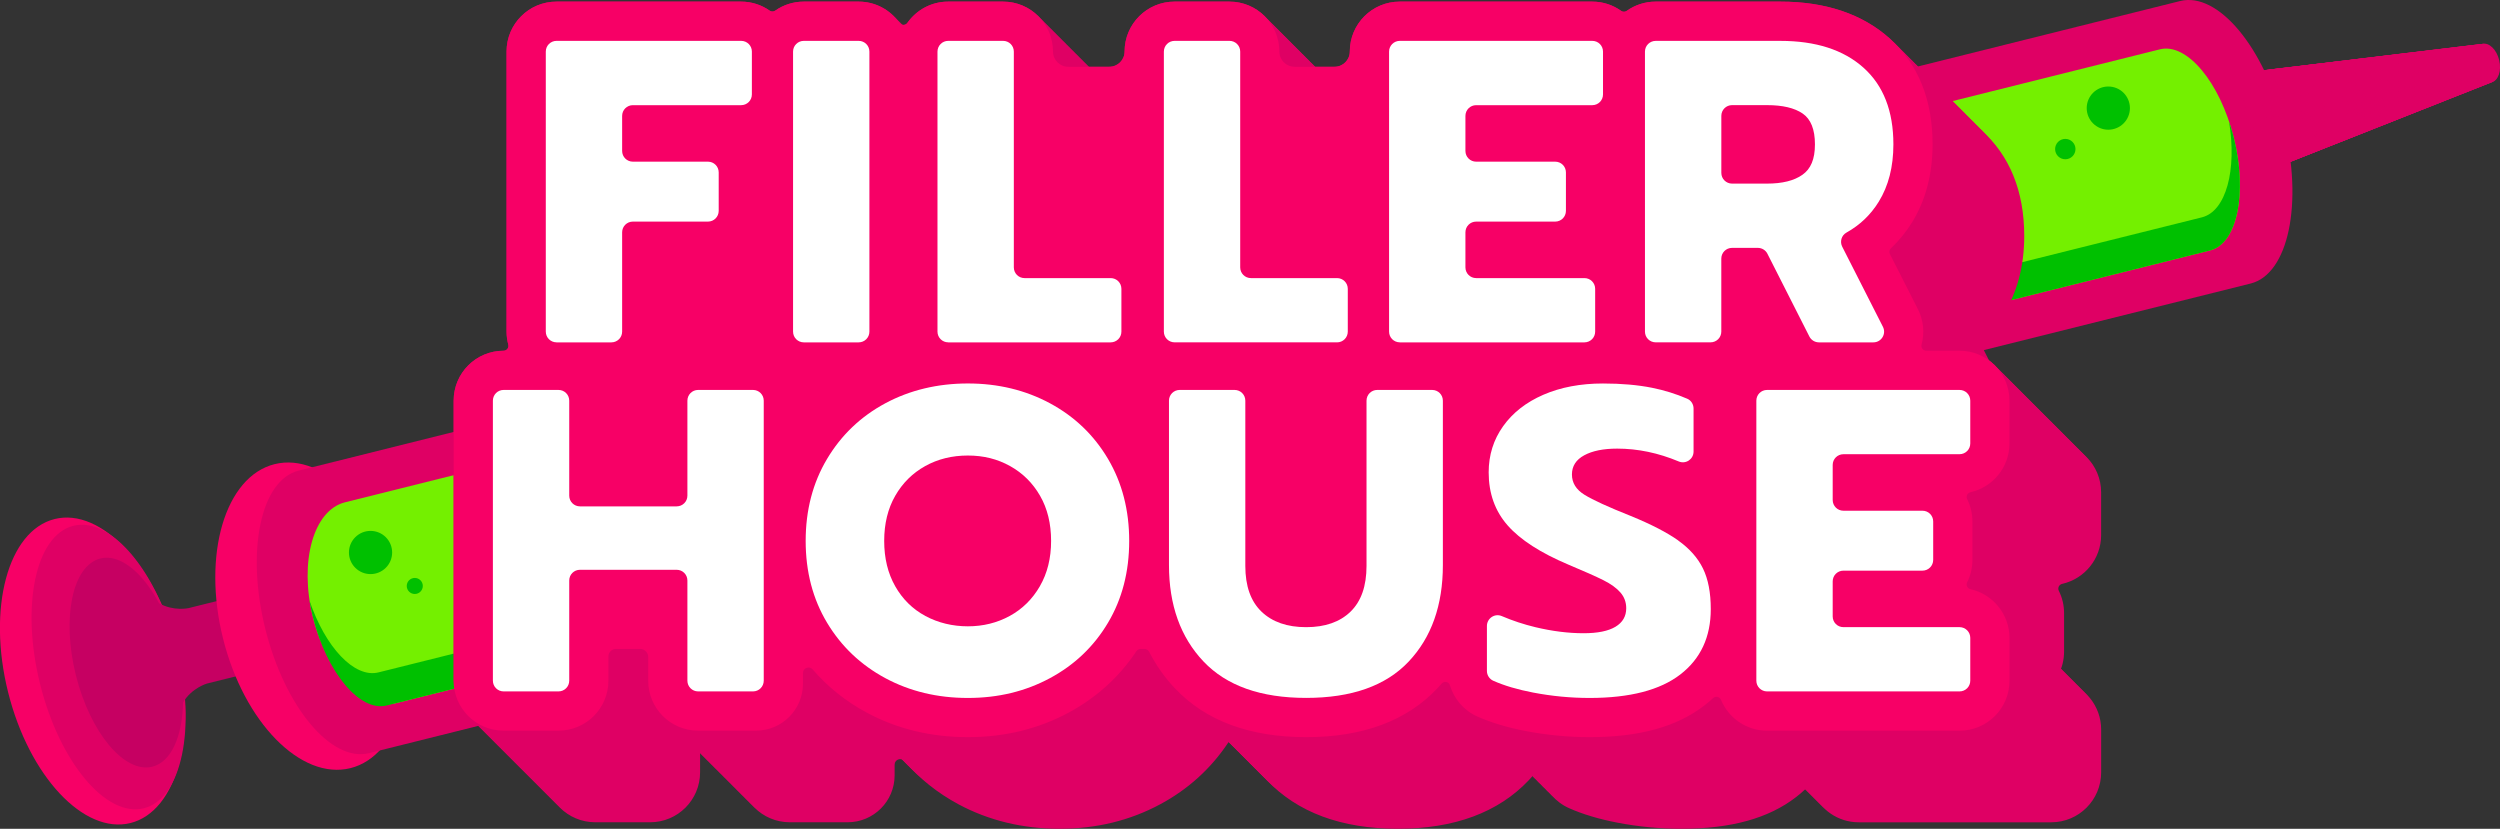 <?xml version="1.0" encoding="UTF-8"?>
<svg id="Laag_1" data-name="Laag 1" xmlns="http://www.w3.org/2000/svg" viewBox="0 0 939.78 311.55">
  <rect x="0" y="0" width="939.78" height="311.55" fill="#333333" stroke="none"/>
  <defs>
    <style>
      .cls-1 {
        fill: #f70066;
      }

      .cls-2 {
        fill: lime;
      }

      .cls-3 {
        fill: #00c000;
      }

      .cls-4 {
        fill: #fff;
      }

      .cls-5 {
        fill: #c60062;
      }

      .cls-6 {
        fill: #df0064;
      }

      .cls-7 {
        fill: #74f000;
      }
    </style>
  </defs>
  <ellipse class="cls-1" cx="34.82" cy="252.24" rx="32.74" ry="58.89" transform="translate(-60.05 15.94) rotate(-14.01)"/>
  <ellipse class="cls-6" cx="40.84" cy="250.74" rx="26.54" ry="54.72" transform="translate(-59.5 17.35) rotate(-14.01)"/>
  <path class="cls-5" d="M93.33,238.04l-5.34-13.71c-.94,.24-17.16,4.28-17.16,4.28,0,0-5.57,1.25-11.03-1.84-1.78-3.32-3.73-6.25-5.79-8.72-5.2-6.22-11.04-9.42-16.28-8.11-10.48,2.62-14.6,22.26-9.21,43.87,5.39,21.61,18.26,37.01,28.74,34.4,7.12-1.78,11.3-11.4,11.56-24.16,3.34-5.55,9.07-7.12,9.07-7.12,0,0,16.22-4.05,17.16-4.28l-1.73-14.61Z"/>
  <ellipse class="cls-1" cx="117.49" cy="231.61" rx="34.67" ry="58.89" transform="translate(-52.59 35.34) rotate(-14.01)"/>
  <path class="cls-6" d="M858.53,47.06c-7.32-29.32-24.78-50.22-39-46.67L184.28,158.94l-72.05,17.98c-14.22,3.55-19.81,30.2-12.49,59.52,7.32,29.32,24.78,50.22,39,46.67l72.05-17.98L846.04,106.58c14.22-3.55,19.81-30.2,12.5-59.52Z"/>
  <polygon class="cls-2" points="849.8 70.64 849.8 70.64 849.8 70.64 849.8 70.64"/>
  <path class="cls-7" d="M839.71,51.76c-5.21-20.87-17.64-35.74-27.76-33.22L502.27,95.83h0L129.71,188.82c-11.89,2.97-17.3,22.29-12.09,43.16,5.21,20.87,19.07,35.39,30.95,32.42l372.56-92.98h0s309.69-77.29,309.69-77.29c10.12-2.53,14.1-21.49,8.89-42.37Z"/>
  <circle class="cls-3" cx="792.54" cy="40.64" r="8.12"/>
  <circle class="cls-3" cx="776.37" cy="56.04" r="3.83"/>
  <path class="cls-3" d="M839.71,51.76c-.53-2.12-1.14-4.17-1.8-6.15,3.03,18.27-1.1,33.82-10.19,36.09l-62.24,15.53L142.28,252.76c-9.09,2.27-20.05-9.51-25.96-27.06,.34,2.06,.77,4.16,1.3,6.28,5.21,20.87,17.64,35.74,27.76,33.22L768.58,109.66l62.24-15.53c10.12-2.53,14.1-21.49,8.89-42.37Z"/>
  <circle class="cls-3" cx="139.29" cy="207.69" r="8.12"/>
  <circle class="cls-3" cx="155.92" cy="220.27" r="3.02"/>
  <g>
    <ellipse class="cls-6" cx="855.29" cy="43.84" rx="11.42" ry="17.98" transform="translate(13.66 202.25) rotate(-13.59)"/>
    <ellipse class="cls-6" cx="855.68" cy="43.74" rx="11.39" ry="17.93" transform="translate(13.69 202.34) rotate(-13.59)"/>
    <ellipse class="cls-6" cx="856.08" cy="43.64" rx="11.36" ry="17.87" transform="translate(13.73 202.43) rotate(-13.59)"/>
    <ellipse class="cls-6" cx="856.48" cy="43.54" rx="11.32" ry="17.82" transform="translate(13.76 202.52) rotate(-13.59)"/>
    <ellipse class="cls-6" cx="856.87" cy="43.44" rx="11.29" ry="17.77" transform="translate(13.79 202.61) rotate(-13.59)"/>
    <ellipse class="cls-6" cx="857.27" cy="43.34" rx="11.26" ry="17.72" transform="translate(13.83 202.7) rotate(-13.59)"/>
    <ellipse class="cls-6" cx="857.66" cy="43.24" rx="11.22" ry="17.66" transform="translate(13.86 202.79) rotate(-13.59)"/>
    <ellipse class="cls-6" cx="858.06" cy="43.14" rx="11.19" ry="17.61" transform="translate(13.9 202.88) rotate(-13.59)"/>
    <ellipse class="cls-6" cx="858.46" cy="43.04" rx="11.16" ry="17.56" transform="translate(13.93 202.97) rotate(-13.59)"/>
    <ellipse class="cls-6" cx="858.85" cy="42.94" rx="11.12" ry="17.51" transform="translate(13.97 203.06) rotate(-13.59)"/>
    <ellipse class="cls-6" cx="859.25" cy="42.83" rx="11.09" ry="17.45" transform="translate(14 203.15) rotate(-13.59)"/>
    <ellipse class="cls-6" cx="859.64" cy="42.73" rx="11.06" ry="17.4" transform="translate(14.04 203.24) rotate(-13.59)"/>
    <ellipse class="cls-6" cx="860.04" cy="42.63" rx="11.02" ry="17.35" transform="translate(14.07 203.33) rotate(-13.59)"/>
    <ellipse class="cls-6" cx="860.44" cy="42.53" rx="10.99" ry="17.3" transform="translate(14.11 203.42) rotate(-13.59)"/>
    <ellipse class="cls-6" cx="860.83" cy="42.43" rx="10.95" ry="17.24" transform="translate(14.14 203.51) rotate(-13.59)"/>
    <ellipse class="cls-6" cx="861.23" cy="42.33" rx="10.92" ry="17.19" transform="translate(14.18 203.61) rotate(-13.59)"/>
    <ellipse class="cls-6" cx="861.62" cy="42.23" rx="10.89" ry="17.14" transform="translate(14.21 203.7) rotate(-13.59)"/>
    <ellipse class="cls-6" cx="862.02" cy="42.13" rx="10.85" ry="17.08" transform="translate(14.25 203.79) rotate(-13.59)"/>
    <ellipse class="cls-6" cx="862.41" cy="42.03" rx="10.82" ry="17.03" transform="translate(14.28 203.88) rotate(-13.59)"/>
    <ellipse class="cls-6" cx="862.81" cy="41.93" rx="10.79" ry="16.98" transform="translate(14.31 203.97) rotate(-13.59)"/>
    <ellipse class="cls-6" cx="863.21" cy="41.83" rx="10.75" ry="16.93" transform="translate(14.35 204.06) rotate(-13.59)"/>
    <ellipse class="cls-6" cx="863.6" cy="41.73" rx="10.72" ry="16.87" transform="translate(14.38 204.15) rotate(-13.59)"/>
    <ellipse class="cls-6" cx="864" cy="41.63" rx="10.69" ry="16.82" transform="translate(14.42 204.24) rotate(-13.59)"/>
    <ellipse class="cls-6" cx="864.39" cy="41.53" rx="10.65" ry="16.77" transform="translate(14.45 204.33) rotate(-13.59)"/>
    <ellipse class="cls-6" cx="864.79" cy="41.43" rx="10.62" ry="16.72" transform="translate(14.49 204.42) rotate(-13.59)"/>
    <ellipse class="cls-6" cx="865.19" cy="41.33" rx="10.59" ry="16.66" transform="translate(14.52 204.51) rotate(-13.59)"/>
    <ellipse class="cls-6" cx="865.58" cy="41.23" rx="10.55" ry="16.61" transform="translate(14.56 204.6) rotate(-13.59)"/>
    <ellipse class="cls-6" cx="865.98" cy="41.13" rx="10.52" ry="16.56" transform="translate(14.59 204.69) rotate(-13.59)"/>
    <ellipse class="cls-6" cx="866.37" cy="41.03" rx="10.49" ry="16.51" transform="translate(14.63 204.78) rotate(-13.59)"/>
    <ellipse class="cls-6" cx="866.77" cy="40.93" rx="10.45" ry="16.45" transform="translate(14.66 204.87) rotate(-13.59)"/>
    <ellipse class="cls-6" cx="867.17" cy="40.83" rx="10.42" ry="16.4" transform="translate(14.7 204.96) rotate(-13.59)"/>
    <ellipse class="cls-6" cx="867.56" cy="40.73" rx="10.39" ry="16.35" transform="translate(14.73 205.05) rotate(-13.59)"/>
    <ellipse class="cls-6" cx="867.96" cy="40.63" rx="10.35" ry="16.3" transform="translate(14.77 205.14) rotate(-13.59)"/>
    <ellipse class="cls-6" cx="868.35" cy="40.53" rx="10.32" ry="16.24" transform="translate(14.8 205.23) rotate(-13.59)"/>
    <ellipse class="cls-6" cx="868.75" cy="40.42" rx="10.29" ry="16.19" transform="translate(14.84 205.32) rotate(-13.59)"/>
    <ellipse class="cls-6" cx="869.15" cy="40.32" rx="10.25" ry="16.14" transform="translate(14.87 205.41) rotate(-13.59)"/>
    <ellipse class="cls-6" cx="869.54" cy="40.22" rx="10.22" ry="16.09" transform="translate(14.9 205.5) rotate(-13.59)"/>
    <ellipse class="cls-6" cx="869.94" cy="40.12" rx="10.19" ry="16.03" transform="translate(14.94 205.59) rotate(-13.59)"/>
    <ellipse class="cls-6" cx="870.33" cy="40.02" rx="10.15" ry="15.98" transform="translate(14.97 205.68) rotate(-13.59)"/>
    <ellipse class="cls-6" cx="870.73" cy="39.92" rx="10.12" ry="15.93" transform="translate(15.01 205.77) rotate(-13.59)"/>
    <ellipse class="cls-6" cx="871.13" cy="39.82" rx="10.09" ry="15.88" transform="translate(15.04 205.86) rotate(-13.59)"/>
    <ellipse class="cls-6" cx="871.52" cy="39.72" rx="10.05" ry="15.82" transform="translate(15.08 205.95) rotate(-13.59)"/>
    <ellipse class="cls-6" cx="871.92" cy="39.62" rx="10.02" ry="15.77" transform="translate(15.11 206.04) rotate(-13.59)"/>
    <ellipse class="cls-6" cx="872.31" cy="39.52" rx="9.99" ry="15.72" transform="translate(15.15 206.13) rotate(-13.59)"/>
    <ellipse class="cls-6" cx="872.71" cy="39.42" rx="9.95" ry="15.67" transform="translate(15.18 206.22) rotate(-13.59)"/>
    <ellipse class="cls-6" cx="873.11" cy="39.32" rx="9.92" ry="15.61" transform="translate(15.22 206.31) rotate(-13.59)"/>
    <ellipse class="cls-6" cx="873.5" cy="39.22" rx="9.89" ry="15.56" transform="translate(15.25 206.4) rotate(-13.59)"/>
    <ellipse class="cls-6" cx="873.9" cy="39.12" rx="9.85" ry="15.51" transform="translate(15.29 206.49) rotate(-13.59)"/>
    <ellipse class="cls-6" cx="874.29" cy="39.02" rx="9.82" ry="15.46" transform="translate(15.32 206.58) rotate(-13.59)"/>
    <ellipse class="cls-6" cx="874.69" cy="38.92" rx="9.79" ry="15.4" transform="translate(15.36 206.67) rotate(-13.59)"/>
    <ellipse class="cls-6" cx="875.09" cy="38.82" rx="9.75" ry="15.35" transform="translate(15.39 206.76) rotate(-13.59)"/>
    <ellipse class="cls-6" cx="875.48" cy="38.72" rx="9.72" ry="15.3" transform="translate(15.43 206.85) rotate(-13.59)"/>
    <ellipse class="cls-6" cx="875.88" cy="38.62" rx="9.69" ry="15.25" transform="translate(15.46 206.94) rotate(-13.59)"/>
    <ellipse class="cls-6" cx="876.27" cy="38.52" rx="9.65" ry="15.19" transform="translate(15.49 207.03) rotate(-13.59)"/>
    <ellipse class="cls-6" cx="876.67" cy="38.42" rx="9.62" ry="15.14" transform="translate(15.53 207.13) rotate(-13.59)"/>
    <ellipse class="cls-6" cx="877.07" cy="38.32" rx="9.59" ry="15.09" transform="translate(15.56 207.22) rotate(-13.59)"/>
    <ellipse class="cls-6" cx="877.46" cy="38.22" rx="9.55" ry="15.04" transform="translate(15.6 207.31) rotate(-13.59)"/>
    <ellipse class="cls-6" cx="877.86" cy="38.12" rx="9.52" ry="14.98" transform="translate(15.63 207.4) rotate(-13.59)"/>
    <ellipse class="cls-6" cx="878.25" cy="38.01" rx="9.49" ry="14.93" transform="translate(15.67 207.49) rotate(-13.59)"/>
    <ellipse class="cls-6" cx="878.65" cy="37.91" rx="9.45" ry="14.88" transform="translate(15.7 207.58) rotate(-13.59)"/>
    <ellipse class="cls-6" cx="879.05" cy="37.81" rx="9.42" ry="14.83" transform="translate(15.74 207.67) rotate(-13.59)"/>
    <ellipse class="cls-6" cx="879.44" cy="37.71" rx="9.39" ry="14.77" transform="translate(15.77 207.76) rotate(-13.59)"/>
    <ellipse class="cls-6" cx="879.84" cy="37.61" rx="9.35" ry="14.72" transform="translate(15.81 207.85) rotate(-13.59)"/>
    <ellipse class="cls-6" cx="880.23" cy="37.51" rx="9.32" ry="14.67" transform="translate(15.84 207.94) rotate(-13.59)"/>
    <ellipse class="cls-6" cx="880.63" cy="37.41" rx="9.29" ry="14.62" transform="translate(15.88 208.03) rotate(-13.59)"/>
    <ellipse class="cls-6" cx="881.03" cy="37.31" rx="9.25" ry="14.56" transform="translate(15.91 208.12) rotate(-13.59)"/>
    <ellipse class="cls-6" cx="881.42" cy="37.21" rx="9.22" ry="14.51" transform="translate(15.95 208.21) rotate(-13.59)"/>
    <ellipse class="cls-6" cx="881.82" cy="37.11" rx="9.19" ry="14.46" transform="translate(15.98 208.3) rotate(-13.59)"/>
    <ellipse class="cls-6" cx="882.21" cy="37.01" rx="9.15" ry="14.41" transform="translate(16.01 208.39) rotate(-13.59)"/>
    <ellipse class="cls-6" cx="882.61" cy="36.91" rx="9.12" ry="14.35" transform="translate(16.05 208.48) rotate(-13.59)"/>
    <ellipse class="cls-6" cx="883.01" cy="36.81" rx="9.09" ry="14.3" transform="translate(16.08 208.57) rotate(-13.59)"/>
    <ellipse class="cls-6" cx="883.4" cy="36.71" rx="9.05" ry="14.25" transform="translate(16.12 208.66) rotate(-13.59)"/>
    <ellipse class="cls-6" cx="883.8" cy="36.61" rx="9.02" ry="14.2" transform="translate(16.15 208.75) rotate(-13.59)"/>
    <ellipse class="cls-6" cx="884.19" cy="36.51" rx="8.99" ry="14.14" transform="translate(16.19 208.84) rotate(-13.59)"/>
    <ellipse class="cls-6" cx="884.59" cy="36.41" rx="8.95" ry="14.09" transform="translate(16.22 208.93) rotate(-13.59)"/>
    <ellipse class="cls-6" cx="884.99" cy="36.31" rx="8.92" ry="14.04" transform="translate(16.26 209.02) rotate(-13.59)"/>
    <ellipse class="cls-6" cx="885.38" cy="36.21" rx="8.89" ry="13.99" transform="translate(16.29 209.11) rotate(-13.59)"/>
    <ellipse class="cls-6" cx="885.78" cy="36.11" rx="8.85" ry="13.93" transform="translate(16.33 209.2) rotate(-13.59)"/>
    <ellipse class="cls-6" cx="886.17" cy="36.01" rx="8.82" ry="13.88" transform="translate(16.36 209.29) rotate(-13.59)"/>
    <ellipse class="cls-6" cx="886.57" cy="35.91" rx="8.79" ry="13.83" transform="translate(16.4 209.38) rotate(-13.59)"/>
    <ellipse class="cls-6" cx="886.97" cy="35.81" rx="8.75" ry="13.78" transform="translate(16.43 209.47) rotate(-13.59)"/>
    <ellipse class="cls-6" cx="887.36" cy="35.71" rx="8.72" ry="13.72" transform="translate(16.47 209.56) rotate(-13.59)"/>
    <ellipse class="cls-6" cx="887.76" cy="35.6" rx="8.69" ry="13.67" transform="translate(16.5 209.65) rotate(-13.59)"/>
    <ellipse class="cls-6" cx="888.15" cy="35.5" rx="8.65" ry="13.62" transform="translate(16.54 209.74) rotate(-13.59)"/>
    <ellipse class="cls-6" cx="888.55" cy="35.4" rx="8.62" ry="13.56" transform="translate(16.57 209.83) rotate(-13.59)"/>
    <ellipse class="cls-6" cx="888.95" cy="35.3" rx="8.59" ry="13.51" transform="translate(16.6 209.92) rotate(-13.59)"/>
    <ellipse class="cls-6" cx="889.34" cy="35.2" rx="8.55" ry="13.46" transform="translate(16.64 210.01) rotate(-13.59)"/>
    <ellipse class="cls-6" cx="889.74" cy="35.1" rx="8.52" ry="13.41" transform="translate(16.67 210.1) rotate(-13.59)"/>
    <ellipse class="cls-6" cx="890.13" cy="35" rx="8.48" ry="13.35" transform="translate(16.71 210.19) rotate(-13.59)"/>
    <ellipse class="cls-6" cx="890.53" cy="34.9" rx="8.45" ry="13.3" transform="translate(16.74 210.28) rotate(-13.59)"/>
    <ellipse class="cls-6" cx="890.93" cy="34.8" rx="8.42" ry="13.25" transform="translate(16.78 210.37) rotate(-13.59)"/>
    <ellipse class="cls-6" cx="891.32" cy="34.7" rx="8.38" ry="13.2" transform="translate(16.81 210.46) rotate(-13.59)"/>
    <ellipse class="cls-6" cx="891.72" cy="34.6" rx="8.35" ry="13.14" transform="translate(16.85 210.55) rotate(-13.59)"/>
    <ellipse class="cls-6" cx="892.11" cy="34.5" rx="8.32" ry="13.09" transform="translate(16.88 210.65) rotate(-13.59)"/>
    <ellipse class="cls-6" cx="892.51" cy="34.4" rx="8.28" ry="13.04" transform="translate(16.92 210.74) rotate(-13.59)"/>
    <ellipse class="cls-6" cx="892.91" cy="34.3" rx="8.25" ry="12.99" transform="translate(16.95 210.83) rotate(-13.59)"/>
    <ellipse class="cls-6" cx="893.3" cy="34.2" rx="8.22" ry="12.93" transform="translate(16.99 210.92) rotate(-13.59)"/>
    <ellipse class="cls-6" cx="893.7" cy="34.1" rx="8.18" ry="12.88" transform="translate(17.02 211.01) rotate(-13.59)"/>
    <ellipse class="cls-6" cx="894.09" cy="34" rx="8.15" ry="12.83" transform="translate(17.06 211.1) rotate(-13.59)"/>
    <ellipse class="cls-6" cx="894.49" cy="33.9" rx="8.12" ry="12.78" transform="translate(17.09 211.19) rotate(-13.59)"/>
    <ellipse class="cls-6" cx="894.88" cy="33.8" rx="8.08" ry="12.72" transform="translate(17.13 211.28) rotate(-13.59)"/>
    <ellipse class="cls-6" cx="895.28" cy="33.7" rx="8.05" ry="12.67" transform="translate(17.16 211.37) rotate(-13.59)"/>
    <ellipse class="cls-6" cx="895.68" cy="33.6" rx="8.02" ry="12.62" transform="translate(17.19 211.46) rotate(-13.59)"/>
    <ellipse class="cls-6" cx="896.07" cy="33.5" rx="7.98" ry="12.57" transform="translate(17.23 211.55) rotate(-13.59)"/>
    <ellipse class="cls-6" cx="896.47" cy="33.4" rx="7.95" ry="12.51" transform="translate(17.26 211.64) rotate(-13.59)"/>
    <ellipse class="cls-6" cx="896.86" cy="33.29" rx="7.92" ry="12.46" transform="translate(17.3 211.73) rotate(-13.59)"/>
    <ellipse class="cls-6" cx="897.26" cy="33.19" rx="7.88" ry="12.41" transform="translate(17.33 211.82) rotate(-13.59)"/>
    <ellipse class="cls-6" cx="897.66" cy="33.09" rx="7.85" ry="12.36" transform="translate(17.37 211.91) rotate(-13.59)"/>
    <ellipse class="cls-6" cx="898.05" cy="32.99" rx="7.82" ry="12.3" transform="translate(17.4 212) rotate(-13.59)"/>
    <ellipse class="cls-6" cx="898.45" cy="32.89" rx="7.78" ry="12.25" transform="translate(17.44 212.09) rotate(-13.59)"/>
    <ellipse class="cls-6" cx="898.84" cy="32.79" rx="7.75" ry="12.2" transform="translate(17.47 212.18) rotate(-13.59)"/>
    <ellipse class="cls-6" cx="899.24" cy="32.69" rx="7.72" ry="12.15" transform="translate(17.51 212.27) rotate(-13.59)"/>
    <ellipse class="cls-6" cx="899.64" cy="32.59" rx="7.68" ry="12.09" transform="translate(17.54 212.36) rotate(-13.59)"/>
    <ellipse class="cls-6" cx="900.03" cy="32.49" rx="7.65" ry="12.04" transform="translate(17.58 212.45) rotate(-13.59)"/>
    <ellipse class="cls-6" cx="900.43" cy="32.39" rx="7.62" ry="11.99" transform="translate(17.61 212.54) rotate(-13.59)"/>
    <ellipse class="cls-6" cx="900.82" cy="32.29" rx="7.58" ry="11.94" transform="translate(17.65 212.63) rotate(-13.59)"/>
    <ellipse class="cls-6" cx="901.22" cy="32.19" rx="7.55" ry="11.88" transform="translate(17.68 212.72) rotate(-13.59)"/>
    <ellipse class="cls-6" cx="901.62" cy="32.09" rx="7.52" ry="11.83" transform="translate(17.72 212.81) rotate(-13.59)"/>
    <ellipse class="cls-6" cx="902.01" cy="31.99" rx="7.48" ry="11.78" transform="translate(17.75 212.9) rotate(-13.59)"/>
    <ellipse class="cls-6" cx="902.41" cy="31.89" rx="7.45" ry="11.73" transform="translate(17.78 212.99) rotate(-13.59)"/>
    <ellipse class="cls-6" cx="902.8" cy="31.79" rx="7.42" ry="11.67" transform="translate(17.82 213.08) rotate(-13.59)"/>
    <ellipse class="cls-6" cx="903.2" cy="31.69" rx="7.38" ry="11.62" transform="translate(17.85 213.17) rotate(-13.59)"/>
    <ellipse class="cls-6" cx="903.6" cy="31.59" rx="7.35" ry="11.57" transform="translate(17.89 213.26) rotate(-13.59)"/>
    <ellipse class="cls-6" cx="903.99" cy="31.49" rx="7.32" ry="11.52" transform="translate(17.92 213.35) rotate(-13.59)"/>
    <ellipse class="cls-6" cx="904.39" cy="31.39" rx="7.28" ry="11.46" transform="translate(17.96 213.44) rotate(-13.59)"/>
    <ellipse class="cls-6" cx="904.78" cy="31.29" rx="7.25" ry="11.41" transform="translate(17.99 213.53) rotate(-13.59)"/>
    <ellipse class="cls-6" cx="905.18" cy="31.19" rx="7.22" ry="11.36" transform="translate(18.03 213.62) rotate(-13.59)"/>
    <ellipse class="cls-6" cx="905.58" cy="31.09" rx="7.18" ry="11.31" transform="translate(18.06 213.71) rotate(-13.59)"/>
    <ellipse class="cls-6" cx="905.97" cy="30.99" rx="7.15" ry="11.25" transform="translate(18.1 213.8) rotate(-13.59)"/>
    <ellipse class="cls-6" cx="906.37" cy="30.88" rx="7.12" ry="11.2" transform="translate(18.13 213.89) rotate(-13.59)"/>
    <ellipse class="cls-6" cx="906.76" cy="30.78" rx="7.08" ry="11.15" transform="translate(18.17 213.98) rotate(-13.59)"/>
    <ellipse class="cls-6" cx="907.16" cy="30.68" rx="7.05" ry="11.1" transform="translate(18.2 214.07) rotate(-13.59)"/>
    <ellipse class="cls-6" cx="907.56" cy="30.58" rx="7.02" ry="11.04" transform="translate(18.24 214.17) rotate(-13.59)"/>
    <ellipse class="cls-6" cx="907.95" cy="30.48" rx="6.98" ry="10.99" transform="translate(18.27 214.26) rotate(-13.59)"/>
    <ellipse class="cls-6" cx="908.35" cy="30.38" rx="6.95" ry="10.94" transform="translate(18.3 214.35) rotate(-13.59)"/>
    <ellipse class="cls-6" cx="908.74" cy="30.28" rx="6.92" ry="10.89" transform="translate(18.34 214.44) rotate(-13.59)"/>
    <ellipse class="cls-6" cx="909.14" cy="30.18" rx="6.88" ry="10.83" transform="translate(18.37 214.53) rotate(-13.59)"/>
    <ellipse class="cls-6" cx="909.54" cy="30.08" rx="6.85" ry="10.78" transform="translate(18.41 214.62) rotate(-13.59)"/>
    <ellipse class="cls-6" cx="909.93" cy="29.98" rx="6.82" ry="10.73" transform="translate(18.44 214.71) rotate(-13.59)"/>
    <ellipse class="cls-6" cx="910.33" cy="29.88" rx="6.78" ry="10.68" transform="translate(18.48 214.8) rotate(-13.59)"/>
    <ellipse class="cls-6" cx="910.72" cy="29.78" rx="6.75" ry="10.62" transform="translate(18.51 214.89) rotate(-13.59)"/>
    <ellipse class="cls-6" cx="911.12" cy="29.68" rx="6.72" ry="10.57" transform="translate(18.55 214.98) rotate(-13.59)"/>
    <ellipse class="cls-6" cx="911.52" cy="29.58" rx="6.68" ry="10.52" transform="translate(18.58 215.07) rotate(-13.59)"/>
    <ellipse class="cls-6" cx="911.91" cy="29.48" rx="6.65" ry="10.47" transform="translate(18.62 215.16) rotate(-13.59)"/>
    <ellipse class="cls-6" cx="912.31" cy="29.38" rx="6.62" ry="10.41" transform="translate(18.65 215.25) rotate(-13.59)"/>
    <ellipse class="cls-6" cx="912.7" cy="29.28" rx="6.58" ry="10.36" transform="translate(18.69 215.34) rotate(-13.59)"/>
    <ellipse class="cls-6" cx="913.1" cy="29.18" rx="6.55" ry="10.31" transform="translate(18.72 215.43) rotate(-13.59)"/>
    <ellipse class="cls-6" cx="913.5" cy="29.08" rx="6.52" ry="10.26" transform="translate(18.76 215.52) rotate(-13.59)"/>
    <ellipse class="cls-6" cx="913.89" cy="28.98" rx="6.48" ry="10.2" transform="translate(18.79 215.61) rotate(-13.59)"/>
    <ellipse class="cls-6" cx="914.29" cy="28.88" rx="6.45" ry="10.15" transform="translate(18.83 215.7) rotate(-13.59)"/>
    <ellipse class="cls-6" cx="914.68" cy="28.78" rx="6.42" ry="10.1" transform="translate(18.86 215.79) rotate(-13.59)"/>
    <ellipse class="cls-6" cx="915.08" cy="28.68" rx="6.38" ry="10.04" transform="translate(18.89 215.88) rotate(-13.59)"/>
    <ellipse class="cls-6" cx="915.48" cy="28.58" rx="6.35" ry="9.99" transform="translate(18.93 215.97) rotate(-13.59)"/>
    <ellipse class="cls-6" cx="915.87" cy="28.47" rx="6.32" ry="9.94" transform="translate(18.96 216.06) rotate(-13.59)"/>
    <ellipse class="cls-6" cx="916.27" cy="28.37" rx="6.28" ry="9.89" transform="translate(19 216.15) rotate(-13.59)"/>
    <ellipse class="cls-6" cx="916.66" cy="28.27" rx="6.25" ry="9.83" transform="translate(19.03 216.24) rotate(-13.59)"/>
    <ellipse class="cls-6" cx="917.06" cy="28.17" rx="6.22" ry="9.78" transform="translate(19.07 216.33) rotate(-13.59)"/>
    <ellipse class="cls-6" cx="917.46" cy="28.07" rx="6.18" ry="9.73" transform="translate(19.1 216.42) rotate(-13.59)"/>
    <ellipse class="cls-6" cx="917.85" cy="27.97" rx="6.15" ry="9.68" transform="translate(19.14 216.51) rotate(-13.59)"/>
    <ellipse class="cls-6" cx="918.25" cy="27.87" rx="6.11" ry="9.62" transform="translate(19.17 216.6) rotate(-13.59)"/>
    <ellipse class="cls-6" cx="918.64" cy="27.77" rx="6.08" ry="9.57" transform="translate(19.21 216.69) rotate(-13.59)"/>
    <ellipse class="cls-6" cx="919.04" cy="27.67" rx="6.05" ry="9.52" transform="translate(19.24 216.78) rotate(-13.59)"/>
    <ellipse class="cls-6" cx="919.44" cy="27.57" rx="6.01" ry="9.47" transform="translate(19.28 216.87) rotate(-13.59)"/>
    <ellipse class="cls-6" cx="919.83" cy="27.47" rx="5.98" ry="9.41" transform="translate(19.31 216.96) rotate(-13.59)"/>
    <ellipse class="cls-6" cx="920.23" cy="27.37" rx="5.95" ry="9.36" transform="translate(19.35 217.05) rotate(-13.59)"/>
    <ellipse class="cls-6" cx="920.62" cy="27.27" rx="5.91" ry="9.31" transform="translate(19.38 217.14) rotate(-13.59)"/>
    <ellipse class="cls-6" cx="921.02" cy="27.17" rx="5.88" ry="9.26" transform="translate(19.42 217.23) rotate(-13.59)"/>
    <ellipse class="cls-6" cx="921.42" cy="27.07" rx="5.85" ry="9.2" transform="translate(19.45 217.32) rotate(-13.59)"/>
    <ellipse class="cls-6" cx="921.81" cy="26.97" rx="5.81" ry="9.15" transform="translate(19.48 217.41) rotate(-13.59)"/>
    <ellipse class="cls-6" cx="922.21" cy="26.87" rx="5.78" ry="9.1" transform="translate(19.52 217.5) rotate(-13.59)"/>
    <ellipse class="cls-6" cx="922.6" cy="26.77" rx="5.75" ry="9.05" transform="translate(19.55 217.59) rotate(-13.59)"/>
    <ellipse class="cls-6" cx="923" cy="26.67" rx="5.71" ry="8.99" transform="translate(19.59 217.69) rotate(-13.59)"/>
    <ellipse class="cls-6" cx="923.4" cy="26.57" rx="5.68" ry="8.94" transform="translate(19.62 217.78) rotate(-13.59)"/>
    <ellipse class="cls-6" cx="923.79" cy="26.47" rx="5.65" ry="8.89" transform="translate(19.66 217.87) rotate(-13.59)"/>
    <ellipse class="cls-6" cx="924.19" cy="26.37" rx="5.61" ry="8.84" transform="translate(19.69 217.96) rotate(-13.59)"/>
    <ellipse class="cls-6" cx="924.58" cy="26.27" rx="5.58" ry="8.78" transform="translate(19.73 218.05) rotate(-13.59)"/>
    <ellipse class="cls-6" cx="924.98" cy="26.17" rx="5.55" ry="8.73" transform="translate(19.76 218.14) rotate(-13.59)"/>
    <ellipse class="cls-6" cx="925.38" cy="26.06" rx="5.51" ry="8.68" transform="translate(19.8 218.23) rotate(-13.59)"/>
    <ellipse class="cls-6" cx="925.77" cy="25.96" rx="5.48" ry="8.63" transform="translate(19.83 218.32) rotate(-13.59)"/>
    <ellipse class="cls-6" cx="926.17" cy="25.86" rx="5.45" ry="8.57" transform="translate(19.87 218.41) rotate(-13.59)"/>
    <ellipse class="cls-6" cx="926.56" cy="25.76" rx="5.41" ry="8.52" transform="translate(19.9 218.5) rotate(-13.59)"/>
    <ellipse class="cls-6" cx="926.96" cy="25.66" rx="5.38" ry="8.47" transform="translate(19.94 218.59) rotate(-13.59)"/>
    <ellipse class="cls-6" cx="927.36" cy="25.56" rx="5.35" ry="8.42" transform="translate(19.97 218.68) rotate(-13.59)"/>
    <ellipse class="cls-6" cx="927.75" cy="25.46" rx="5.31" ry="8.36" transform="translate(20 218.77) rotate(-13.59)"/>
    <ellipse class="cls-6" cx="928.15" cy="25.36" rx="5.28" ry="8.31" transform="translate(20.04 218.86) rotate(-13.59)"/>
    <ellipse class="cls-6" cx="928.54" cy="25.26" rx="5.25" ry="8.26" transform="translate(20.07 218.95) rotate(-13.59)"/>
    <ellipse class="cls-6" cx="928.94" cy="25.16" rx="5.21" ry="8.21" transform="translate(20.11 219.04) rotate(-13.59)"/>
    <ellipse class="cls-6" cx="929.33" cy="25.06" rx="5.18" ry="8.15" transform="translate(20.14 219.13) rotate(-13.59)"/>
    <ellipse class="cls-6" cx="929.73" cy="24.96" rx="5.15" ry="8.1" transform="translate(20.18 219.22) rotate(-13.59)"/>
    <ellipse class="cls-6" cx="930.13" cy="24.86" rx="5.11" ry="8.05" transform="translate(20.21 219.31) rotate(-13.59)"/>
    <ellipse class="cls-6" cx="930.52" cy="24.76" rx="5.08" ry="8" transform="translate(20.25 219.4) rotate(-13.59)"/>
    <ellipse class="cls-6" cx="930.92" cy="24.66" rx="5.05" ry="7.94" transform="translate(20.28 219.49) rotate(-13.59)"/>
    <ellipse class="cls-6" cx="931.31" cy="24.56" rx="5.01" ry="7.89" transform="translate(20.32 219.58) rotate(-13.59)"/>
    <ellipse class="cls-6" cx="931.71" cy="24.46" rx="4.98" ry="7.84" transform="translate(20.35 219.67) rotate(-13.59)"/>
    <ellipse class="cls-6" cx="932.11" cy="24.36" rx="4.95" ry="7.79" transform="translate(20.39 219.76) rotate(-13.59)"/>
    <ellipse class="cls-6" cx="932.5" cy="24.26" rx="4.91" ry="7.73" transform="translate(20.42 219.85) rotate(-13.59)"/>
    <ellipse class="cls-6" cx="932.9" cy="24.16" rx="4.88" ry="7.68" transform="translate(20.46 219.94) rotate(-13.59)"/>
    <ellipse class="cls-6" cx="933.29" cy="24.06" rx="4.85" ry="7.63" transform="translate(20.49 220.03) rotate(-13.59)"/>
    <ellipse class="cls-6" cx="933.69" cy="23.96" rx="4.81" ry="7.58" transform="translate(20.53 220.12) rotate(-13.59)"/>
    <ellipse class="cls-6" cx="934.09" cy="23.86" rx="4.78" ry="7.52" transform="translate(20.56 220.21) rotate(-13.59)"/>
    <ellipse class="cls-6" cx="934.48" cy="23.76" rx="4.75" ry="7.47" transform="translate(20.59 220.3) rotate(-13.59)"/>
    <ellipse class="cls-6" cx="934.88" cy="23.65" rx="4.71" ry="7.42" transform="translate(20.63 220.39) rotate(-13.59)"/>
  </g>
  <g>
    <g>
      <path class="cls-6" d="M740.71,185.03c8.39-1.87,14.67-9.38,14.67-18.32v-16.1c0-10.37-8.4-18.77-18.77-18.77h-12.5c-1.19,0-2.09-1.12-1.78-2.27,1.21-4.42,.76-9.17-1.39-13.41l-10.5-20.66c-.37-.73-.2-1.61,.4-2.18,3.04-2.86,5.69-6.11,7.93-9.74,5.12-8.28,7.71-18.14,7.71-29.32,0-16.86-5.45-30.27-16.19-39.86-10.27-9.15-24.07-13.79-41.03-13.79h-46.88c-4.05,0-7.81,1.29-10.88,3.48-.62,.44-1.46,.44-2.08,0-3.07-2.19-6.83-3.48-10.88-3.48h-72.36c-10.37,0-18.77,8.4-18.77,18.77,0,3.16-2.56,5.72-5.72,5.72h-15.04c-3.16,0-5.72-2.56-5.72-5.72h0c0-10.37-8.4-18.77-18.77-18.77h-20.64c-10.37,0-18.77,8.4-18.77,18.77,0,3.16-2.56,5.72-5.72,5.72h-15.47c-3.16,0-5.72-2.56-5.72-5.72h0c0-10.37-8.4-18.77-18.77-18.77h-20.64c-6.32,0-11.91,3.15-15.31,7.96-.75,1.06-2.28,1.06-3.03,0-3.4-4.81-8.99-7.96-15.31-7.96h-20.64c-3.99,0-7.7,1.26-10.74,3.4-.62,.43-1.44,.43-2.06,0-3.05-2.14-6.75-3.4-10.74-3.4h-69.41c-10.37,0-18.77,8.4-18.77,18.77V124.67c0,1.69,.23,3.32,.65,4.88,.31,1.16-.57,2.3-1.77,2.3-10.37,0-18.77,8.4-18.77,18.77v105.27c0,10.37,8.4,18.77,18.77,18.77h20.64c10.37,0,18.77-8.4,18.77-18.77v-9.13c0-1.56,1.26-2.82,2.82-2.82h9.1c1.68,0,3.04,1.36,3.04,3.04v8.91c0,10.37,8.4,18.77,18.77,18.77h21.74c9.76,0,17.66-7.91,17.66-17.66v-4c0-1.93,2.39-2.81,3.65-1.35,5.66,6.56,12.45,12,20.32,16.23,11.37,6.12,24.16,9.22,38.03,9.22s26.5-3.1,37.87-9.22c10.45-5.62,18.99-13.37,25.46-23.06,.36-.54,.96-.87,1.62-.87h1.46c.74,0,1.4,.42,1.73,1.07,2.57,5.02,5.8,9.62,9.73,13.77,11.5,12.15,28.08,18.31,49.29,18.31s37.77-6.13,49.21-18.23c.59-.63,1.17-1.26,1.73-1.91,.93-1.08,2.69-.71,3.1,.65,1.55,5.15,5.26,9.49,10.32,11.74,5.14,2.29,11.26,4.12,18.19,5.46,7.91,1.52,15.99,2.29,24.02,2.29,18.66,0,32.78-3.9,43.15-11.92,1.13-.87,2.2-1.78,3.21-2.73,.97-.91,2.52-.56,3.03,.67,2.83,6.77,9.51,11.55,17.3,11.55h72.36c10.37,0,18.77-8.4,18.77-18.77v-16.1c0-8.94-6.29-16.45-14.67-18.32-1.16-.26-1.78-1.53-1.25-2.59,1.27-2.53,1.98-5.38,1.98-8.39v-14.47c0-3.01-.71-5.86-1.98-8.39-.53-1.06,.09-2.33,1.25-2.59Z"/>
      <path class="cls-6" d="M742.35,186.67c8.39-1.87,14.67-9.38,14.67-18.32v-16.1c0-10.37-8.4-18.77-18.77-18.77h-12.5c-1.19,0-2.09-1.12-1.78-2.27,1.21-4.42,.76-9.17-1.39-13.41l-10.5-20.66c-.37-.73-.2-1.61,.4-2.18,3.04-2.86,5.69-6.11,7.93-9.74,5.12-8.28,7.71-18.14,7.71-29.32,0-16.86-5.45-30.27-16.19-39.86-10.27-9.15-24.07-13.79-41.03-13.79h-46.88c-4.05,0-7.81,1.29-10.88,3.48-.62,.44-1.46,.44-2.08,0-3.07-2.19-6.83-3.48-10.88-3.48h-72.36c-10.37,0-18.77,8.4-18.77,18.77,0,3.16-2.56,5.72-5.72,5.72h-15.04c-3.16,0-5.72-2.56-5.72-5.72h0c0-10.37-8.4-18.77-18.77-18.77h-20.64c-10.37,0-18.77,8.4-18.77,18.77,0,3.16-2.56,5.72-5.72,5.72h-15.47c-3.16,0-5.72-2.56-5.72-5.72h0c0-10.37-8.4-18.77-18.77-18.77h-20.64c-6.32,0-11.91,3.15-15.31,7.96-.75,1.06-2.28,1.06-3.03,0-3.4-4.81-8.99-7.96-15.31-7.96h-20.64c-3.99,0-7.7,1.26-10.74,3.4-.62,.43-1.44,.43-2.06,0-3.05-2.14-6.75-3.4-10.74-3.4h-69.41c-10.37,0-18.77,8.4-18.77,18.77V126.31c0,1.69,.23,3.32,.65,4.88,.31,1.16-.57,2.3-1.77,2.3-10.37,0-18.77,8.4-18.77,18.77v105.27c0,10.37,8.4,18.77,18.77,18.77h20.64c10.37,0,18.77-8.4,18.77-18.77v-9.13c0-1.56,1.26-2.82,2.82-2.82h9.1c1.68,0,3.04,1.36,3.04,3.04v8.91c0,10.37,8.4,18.77,18.77,18.77h21.74c9.76,0,17.66-7.91,17.66-17.66v-4c0-1.93,2.39-2.81,3.65-1.35,5.66,6.56,12.45,12,20.32,16.23,11.37,6.12,24.16,9.22,38.03,9.22s26.5-3.1,37.87-9.22c10.45-5.62,18.99-13.37,25.46-23.06,.36-.54,.96-.87,1.62-.87h1.46c.74,0,1.4,.42,1.73,1.07,2.57,5.02,5.8,9.62,9.73,13.77,11.5,12.15,28.08,18.31,49.29,18.31s37.77-6.13,49.21-18.23c.59-.63,1.17-1.26,1.73-1.91,.93-1.08,2.69-.71,3.1,.65,1.55,5.15,5.26,9.49,10.32,11.74,5.14,2.29,11.26,4.12,18.19,5.46,7.91,1.52,15.99,2.29,24.02,2.29,18.66,0,32.78-3.9,43.15-11.92,1.13-.87,2.2-1.78,3.21-2.73,.97-.91,2.52-.56,3.03,.67,2.83,6.77,9.51,11.55,17.3,11.55h72.36c10.37,0,18.77-8.4,18.77-18.77v-16.1c0-8.94-6.29-16.45-14.67-18.32-1.16-.26-1.78-1.53-1.25-2.59,1.27-2.53,1.98-5.38,1.98-8.39v-14.47c0-3.01-.71-5.86-1.98-8.39-.53-1.06,.09-2.33,1.25-2.59Z"/>
      <path class="cls-6" d="M744,188.31c8.39-1.87,14.67-9.38,14.67-18.32v-16.1c0-10.37-8.4-18.77-18.77-18.77h-12.5c-1.19,0-2.09-1.12-1.78-2.27,1.21-4.42,.76-9.17-1.39-13.41l-10.5-20.66c-.37-.73-.2-1.61,.4-2.18,3.04-2.86,5.69-6.11,7.93-9.74,5.12-8.28,7.71-18.14,7.71-29.32,0-16.86-5.45-30.27-16.19-39.86-10.27-9.15-24.07-13.79-41.03-13.79h-46.88c-4.05,0-7.81,1.29-10.88,3.48-.62,.44-1.46,.44-2.08,0-3.07-2.19-6.83-3.48-10.88-3.48h-72.36c-10.37,0-18.77,8.4-18.77,18.77,0,3.16-2.56,5.72-5.72,5.72h-15.04c-3.16,0-5.72-2.56-5.72-5.72h0c0-10.37-8.4-18.77-18.77-18.77h-20.64c-10.37,0-18.77,8.4-18.77,18.77,0,3.16-2.56,5.72-5.72,5.72h-15.47c-3.16,0-5.72-2.56-5.72-5.72h0c0-10.37-8.4-18.77-18.77-18.77h-20.64c-6.32,0-11.91,3.15-15.31,7.96-.75,1.06-2.28,1.06-3.03,0-3.4-4.81-8.99-7.96-15.31-7.96h-20.64c-3.99,0-7.7,1.26-10.74,3.4-.62,.43-1.44,.43-2.06,0-3.05-2.14-6.75-3.4-10.74-3.4h-69.41c-10.37,0-18.77,8.4-18.77,18.77V127.95c0,1.69,.23,3.32,.65,4.88,.31,1.16-.57,2.3-1.77,2.3-10.37,0-18.77,8.4-18.77,18.77v105.27c0,10.37,8.4,18.77,18.77,18.77h20.64c10.37,0,18.77-8.4,18.77-18.77v-9.13c0-1.56,1.26-2.82,2.82-2.82h9.1c1.68,0,3.04,1.36,3.04,3.04v8.91c0,10.37,8.4,18.77,18.77,18.77h21.74c9.76,0,17.66-7.91,17.66-17.66v-4c0-1.93,2.39-2.81,3.65-1.35,5.66,6.56,12.45,12,20.32,16.23,11.37,6.12,24.16,9.22,38.03,9.22s26.5-3.1,37.87-9.22c10.45-5.62,18.99-13.37,25.46-23.06,.36-.54,.96-.87,1.62-.87h1.46c.74,0,1.4,.42,1.73,1.07,2.57,5.02,5.8,9.62,9.73,13.77,11.5,12.15,28.08,18.31,49.29,18.31s37.77-6.13,49.21-18.23c.59-.63,1.17-1.26,1.73-1.91,.93-1.08,2.69-.71,3.1,.65,1.55,5.15,5.26,9.49,10.32,11.74,5.14,2.29,11.26,4.12,18.19,5.46,7.91,1.52,15.99,2.29,24.02,2.29,18.66,0,32.78-3.9,43.15-11.92,1.13-.87,2.2-1.78,3.21-2.73,.97-.91,2.52-.56,3.03,.67,2.83,6.77,9.51,11.55,17.3,11.55h72.36c10.37,0,18.77-8.4,18.77-18.77v-16.1c0-8.94-6.29-16.45-14.67-18.32-1.16-.26-1.78-1.53-1.25-2.59,1.27-2.53,1.98-5.38,1.98-8.39v-14.47c0-3.01-.71-5.86-1.98-8.39-.53-1.06,.09-2.33,1.25-2.59Z"/>
      <path class="cls-6" d="M745.64,189.95c8.39-1.87,14.67-9.38,14.67-18.32v-16.1c0-10.37-8.4-18.77-18.77-18.77h-12.5c-1.19,0-2.09-1.12-1.78-2.27,1.21-4.42,.76-9.17-1.39-13.41l-10.5-20.66c-.37-.73-.2-1.61,.4-2.18,3.04-2.86,5.69-6.11,7.93-9.74,5.12-8.28,7.71-18.14,7.71-29.32,0-16.86-5.45-30.27-16.19-39.86-10.27-9.15-24.07-13.79-41.03-13.79h-46.88c-4.05,0-7.81,1.29-10.88,3.48-.62,.44-1.46,.44-2.08,0-3.07-2.19-6.83-3.48-10.88-3.48h-72.36c-10.37,0-18.77,8.4-18.77,18.77,0,3.16-2.56,5.72-5.72,5.72h-15.04c-3.16,0-5.72-2.56-5.72-5.72h0c0-10.37-8.4-18.77-18.77-18.77h-20.64c-10.37,0-18.77,8.4-18.77,18.77,0,3.16-2.56,5.72-5.72,5.72h-15.47c-3.16,0-5.72-2.56-5.72-5.72h0c0-10.37-8.4-18.77-18.77-18.77h-20.64c-6.32,0-11.91,3.15-15.31,7.96-.75,1.06-2.28,1.06-3.03,0-3.4-4.81-8.99-7.96-15.31-7.96h-20.64c-3.99,0-7.7,1.26-10.74,3.4-.62,.43-1.44,.43-2.06,0-3.05-2.14-6.75-3.4-10.74-3.4h-69.41c-10.37,0-18.77,8.4-18.77,18.77v105.27c0,1.69,.23,3.32,.65,4.88,.31,1.16-.57,2.3-1.77,2.3-10.37,0-18.77,8.4-18.77,18.77v105.27c0,10.37,8.4,18.77,18.77,18.77h20.64c10.37,0,18.77-8.4,18.77-18.77v-9.13c0-1.56,1.26-2.82,2.82-2.82h9.1c1.68,0,3.04,1.36,3.04,3.04v8.91c0,10.37,8.4,18.77,18.77,18.77h21.74c9.76,0,17.66-7.91,17.66-17.66v-4c0-1.93,2.39-2.81,3.65-1.35,5.66,6.56,12.45,12,20.32,16.23,11.37,6.12,24.16,9.22,38.03,9.22s26.5-3.1,37.87-9.22c10.45-5.62,18.99-13.37,25.46-23.06,.36-.54,.96-.87,1.62-.87h1.46c.74,0,1.4,.42,1.73,1.07,2.57,5.02,5.8,9.62,9.73,13.77,11.5,12.15,28.08,18.31,49.29,18.31s37.77-6.13,49.21-18.23c.59-.63,1.17-1.26,1.73-1.91,.93-1.08,2.69-.71,3.1,.65,1.55,5.15,5.26,9.49,10.32,11.74,5.14,2.29,11.26,4.12,18.19,5.46,7.91,1.52,15.99,2.29,24.02,2.29,18.66,0,32.78-3.9,43.15-11.92,1.13-.87,2.2-1.78,3.21-2.73,.97-.91,2.52-.56,3.03,.67,2.83,6.77,9.51,11.55,17.3,11.55h72.36c10.37,0,18.77-8.4,18.77-18.77v-16.1c0-8.94-6.29-16.45-14.67-18.32-1.16-.26-1.78-1.53-1.25-2.59,1.27-2.53,1.98-5.38,1.98-8.39v-14.47c0-3.01-.71-5.86-1.98-8.39-.53-1.06,.09-2.33,1.25-2.59Z"/>
      <path class="cls-6" d="M747.28,191.59c8.39-1.87,14.67-9.38,14.67-18.32v-16.1c0-10.37-8.4-18.77-18.77-18.77h-12.5c-1.19,0-2.09-1.12-1.78-2.27,1.21-4.42,.76-9.17-1.39-13.41l-10.5-20.66c-.37-.73-.2-1.61,.4-2.18,3.04-2.86,5.69-6.11,7.93-9.74,5.12-8.28,7.71-18.14,7.71-29.32,0-16.86-5.45-30.27-16.19-39.86-10.27-9.15-24.07-13.79-41.03-13.79h-46.88c-4.05,0-7.81,1.29-10.88,3.48-.62,.44-1.46,.44-2.08,0-3.07-2.19-6.83-3.48-10.88-3.48h-72.36c-10.37,0-18.77,8.4-18.77,18.77,0,3.16-2.56,5.72-5.72,5.72h-15.04c-3.16,0-5.72-2.56-5.72-5.72h0c0-10.37-8.4-18.77-18.77-18.77h-20.64c-10.37,0-18.77,8.4-18.77,18.77,0,3.16-2.56,5.72-5.72,5.72h-15.47c-3.16,0-5.72-2.56-5.72-5.72h0c0-10.37-8.4-18.77-18.77-18.77h-20.64c-6.32,0-11.91,3.15-15.31,7.96-.75,1.06-2.28,1.06-3.03,0-3.4-4.81-8.99-7.96-15.31-7.96h-20.64c-3.99,0-7.7,1.26-10.74,3.4-.62,.43-1.44,.43-2.06,0-3.05-2.14-6.75-3.4-10.74-3.4h-69.41c-10.37,0-18.77,8.4-18.77,18.77v105.27c0,1.69,.23,3.32,.65,4.88,.31,1.16-.57,2.3-1.77,2.3-10.37,0-18.77,8.4-18.77,18.77v105.27c0,10.37,8.4,18.77,18.77,18.77h20.64c10.37,0,18.77-8.4,18.77-18.77v-9.13c0-1.56,1.26-2.82,2.82-2.82h9.1c1.68,0,3.04,1.36,3.04,3.04v8.91c0,10.37,8.4,18.77,18.77,18.77h21.74c9.76,0,17.66-7.91,17.66-17.66v-4c0-1.93,2.39-2.81,3.65-1.35,5.66,6.56,12.45,12,20.32,16.23,11.37,6.12,24.16,9.22,38.03,9.22s26.5-3.1,37.87-9.22c10.45-5.62,18.99-13.37,25.46-23.06,.36-.54,.96-.87,1.62-.87h1.46c.74,0,1.4,.42,1.73,1.07,2.57,5.02,5.8,9.62,9.73,13.77,11.5,12.15,28.08,18.31,49.29,18.31s37.77-6.13,49.21-18.23c.59-.63,1.17-1.26,1.73-1.91,.93-1.08,2.69-.71,3.1,.65,1.55,5.15,5.26,9.49,10.32,11.74,5.14,2.29,11.26,4.12,18.19,5.46,7.91,1.52,15.99,2.29,24.02,2.29,18.66,0,32.78-3.9,43.15-11.92,1.13-.87,2.2-1.78,3.21-2.73,.97-.91,2.52-.56,3.03,.67,2.83,6.77,9.51,11.55,17.3,11.55h72.36c10.37,0,18.77-8.4,18.77-18.77v-16.1c0-8.94-6.29-16.45-14.67-18.32-1.16-.26-1.78-1.53-1.25-2.59,1.27-2.53,1.98-5.38,1.98-8.39v-14.47c0-3.01-.71-5.86-1.98-8.39-.53-1.06,.09-2.33,1.25-2.59Z"/>
      <path class="cls-6" d="M748.92,193.23c8.39-1.87,14.67-9.38,14.67-18.32v-16.1c0-10.37-8.4-18.77-18.77-18.77h-12.5c-1.19,0-2.09-1.12-1.78-2.27,1.21-4.42,.76-9.17-1.39-13.41l-10.5-20.66c-.37-.73-.2-1.61,.4-2.18,3.04-2.86,5.69-6.11,7.93-9.74,5.12-8.28,7.71-18.14,7.71-29.32,0-16.86-5.45-30.27-16.19-39.86-10.27-9.15-24.07-13.79-41.03-13.79h-46.88c-4.05,0-7.81,1.29-10.88,3.48-.62,.44-1.46,.44-2.08,0-3.07-2.19-6.83-3.48-10.88-3.48h-72.36c-10.37,0-18.77,8.4-18.77,18.77,0,3.16-2.56,5.72-5.72,5.72h-15.04c-3.16,0-5.72-2.56-5.72-5.72h0c0-10.37-8.4-18.77-18.77-18.77h-20.64c-10.37,0-18.77,8.4-18.77,18.77,0,3.16-2.56,5.72-5.72,5.72h-15.47c-3.16,0-5.72-2.56-5.72-5.72h0c0-10.37-8.4-18.77-18.77-18.77h-20.64c-6.32,0-11.91,3.15-15.31,7.96-.75,1.06-2.28,1.06-3.03,0-3.4-4.81-8.99-7.96-15.31-7.96h-20.64c-3.99,0-7.7,1.26-10.74,3.4-.62,.43-1.44,.43-2.06,0-3.05-2.14-6.75-3.4-10.74-3.4h-69.41c-10.37,0-18.77,8.4-18.77,18.77v105.27c0,1.69,.23,3.32,.65,4.88,.31,1.16-.57,2.3-1.77,2.3-10.37,0-18.77,8.4-18.77,18.77v105.27c0,10.37,8.4,18.77,18.77,18.77h20.64c10.37,0,18.77-8.4,18.77-18.77v-9.13c0-1.56,1.26-2.82,2.82-2.82h9.1c1.68,0,3.04,1.36,3.04,3.04v8.91c0,10.37,8.4,18.77,18.77,18.77h21.74c9.76,0,17.66-7.91,17.66-17.66v-4c0-1.93,2.39-2.81,3.65-1.35,5.66,6.56,12.45,12,20.32,16.23,11.37,6.12,24.16,9.22,38.03,9.22s26.5-3.1,37.87-9.22c10.45-5.62,18.99-13.37,25.46-23.06,.36-.54,.96-.87,1.62-.87h1.46c.74,0,1.4,.42,1.73,1.07,2.57,5.02,5.8,9.62,9.73,13.77,11.5,12.15,28.08,18.31,49.29,18.31s37.77-6.13,49.21-18.23c.59-.63,1.17-1.26,1.73-1.91,.93-1.08,2.69-.71,3.1,.65,1.55,5.15,5.26,9.49,10.32,11.74,5.14,2.29,11.26,4.12,18.19,5.46,7.91,1.52,15.99,2.29,24.02,2.29,18.66,0,32.78-3.9,43.15-11.92,1.13-.87,2.2-1.78,3.21-2.73,.97-.91,2.52-.56,3.03,.67,2.83,6.77,9.51,11.55,17.3,11.55h72.36c10.37,0,18.77-8.4,18.77-18.77v-16.1c0-8.94-6.29-16.45-14.67-18.32-1.16-.26-1.78-1.53-1.25-2.59,1.27-2.53,1.98-5.38,1.98-8.39v-14.47c0-3.01-.71-5.86-1.98-8.39-.53-1.06,.09-2.33,1.25-2.59Z"/>
      <path class="cls-6" d="M750.56,194.88c8.39-1.87,14.67-9.38,14.67-18.32v-16.1c0-10.37-8.4-18.77-18.77-18.77h-12.5c-1.19,0-2.09-1.12-1.78-2.27,1.21-4.42,.76-9.17-1.39-13.41l-10.5-20.66c-.37-.73-.2-1.61,.4-2.18,3.04-2.86,5.69-6.11,7.93-9.74,5.12-8.28,7.71-18.14,7.71-29.32,0-16.86-5.45-30.27-16.19-39.86-10.27-9.15-24.07-13.79-41.03-13.79h-46.88c-4.05,0-7.81,1.29-10.88,3.48-.62,.44-1.46,.44-2.08,0-3.07-2.19-6.83-3.48-10.88-3.48h-72.36c-10.37,0-18.77,8.4-18.77,18.77,0,3.16-2.56,5.72-5.72,5.72h-15.04c-3.16,0-5.72-2.56-5.72-5.72h0c0-10.37-8.4-18.77-18.77-18.77h-20.64c-10.37,0-18.77,8.4-18.77,18.77,0,3.16-2.56,5.72-5.72,5.72h-15.47c-3.16,0-5.72-2.56-5.72-5.72h0c0-10.37-8.4-18.77-18.77-18.77h-20.64c-6.32,0-11.91,3.15-15.31,7.96-.75,1.06-2.28,1.06-3.03,0-3.4-4.81-8.99-7.96-15.31-7.96h-20.64c-3.99,0-7.7,1.26-10.74,3.4-.62,.43-1.44,.43-2.06,0-3.05-2.14-6.75-3.4-10.74-3.4h-69.41c-10.37,0-18.77,8.4-18.77,18.77v105.27c0,1.69,.23,3.32,.65,4.88,.31,1.16-.57,2.3-1.77,2.3-10.37,0-18.77,8.4-18.77,18.77v105.27c0,10.37,8.4,18.77,18.77,18.77h20.64c10.37,0,18.77-8.4,18.77-18.77v-9.13c0-1.56,1.26-2.82,2.82-2.82h9.1c1.68,0,3.04,1.36,3.04,3.04v8.91c0,10.37,8.4,18.77,18.77,18.77h21.74c9.76,0,17.66-7.91,17.66-17.66v-4c0-1.93,2.39-2.81,3.65-1.35,5.66,6.56,12.45,12,20.32,16.23,11.37,6.12,24.16,9.22,38.03,9.22s26.5-3.1,37.87-9.22c10.45-5.62,18.99-13.37,25.46-23.06,.36-.54,.96-.87,1.62-.87h1.46c.74,0,1.4,.42,1.73,1.07,2.57,5.02,5.8,9.62,9.73,13.77,11.5,12.15,28.08,18.31,49.29,18.31s37.77-6.13,49.21-18.23c.59-.63,1.17-1.26,1.73-1.91,.93-1.08,2.69-.71,3.1,.65,1.55,5.15,5.26,9.49,10.32,11.74,5.14,2.29,11.26,4.12,18.19,5.46,7.91,1.52,15.99,2.29,24.02,2.29,18.66,0,32.78-3.9,43.15-11.92,1.13-.87,2.2-1.78,3.21-2.73,.97-.91,2.52-.56,3.03,.67,2.83,6.77,9.51,11.55,17.3,11.55h72.36c10.37,0,18.77-8.4,18.77-18.77v-16.1c0-8.94-6.29-16.45-14.67-18.32-1.16-.26-1.78-1.53-1.25-2.59,1.27-2.53,1.98-5.38,1.98-8.39v-14.47c0-3.01-.71-5.86-1.98-8.39-.53-1.06,.09-2.33,1.25-2.59Z"/>
      <path class="cls-6" d="M752.2,196.52c8.39-1.87,14.67-9.38,14.67-18.32v-16.1c0-10.37-8.4-18.77-18.77-18.77h-12.5c-1.19,0-2.09-1.12-1.78-2.27,1.21-4.42,.76-9.17-1.39-13.41l-10.5-20.66c-.37-.73-.2-1.61,.4-2.18,3.04-2.86,5.69-6.11,7.93-9.74,5.12-8.28,7.71-18.14,7.71-29.32,0-16.86-5.45-30.27-16.19-39.86-10.27-9.15-24.07-13.79-41.03-13.79h-46.88c-4.05,0-7.81,1.29-10.88,3.48-.62,.44-1.46,.44-2.08,0-3.07-2.19-6.83-3.48-10.88-3.48h-72.36c-10.37,0-18.77,8.4-18.77,18.77,0,3.16-2.56,5.72-5.72,5.72h-15.04c-3.16,0-5.72-2.56-5.72-5.72h0c0-10.37-8.4-18.77-18.77-18.77h-20.64c-10.37,0-18.77,8.4-18.77,18.77,0,3.16-2.56,5.72-5.72,5.72h-15.47c-3.16,0-5.72-2.56-5.72-5.72h0c0-10.37-8.4-18.77-18.77-18.77h-20.64c-6.32,0-11.91,3.15-15.31,7.96-.75,1.06-2.28,1.06-3.03,0-3.4-4.81-8.99-7.96-15.31-7.96h-20.64c-3.99,0-7.7,1.26-10.74,3.4-.62,.43-1.44,.43-2.06,0-3.05-2.14-6.75-3.4-10.74-3.4h-69.41c-10.37,0-18.77,8.4-18.77,18.77v105.27c0,1.69,.23,3.32,.65,4.88,.31,1.16-.57,2.3-1.77,2.3-10.37,0-18.77,8.4-18.77,18.77v105.27c0,10.37,8.4,18.77,18.77,18.77h20.64c10.37,0,18.77-8.4,18.77-18.77v-9.13c0-1.56,1.26-2.82,2.82-2.82h9.1c1.68,0,3.04,1.36,3.04,3.04v8.91c0,10.37,8.4,18.77,18.77,18.77h21.74c9.76,0,17.66-7.91,17.66-17.66v-4c0-1.93,2.39-2.81,3.65-1.35,5.66,6.56,12.45,12,20.32,16.23,11.37,6.12,24.16,9.22,38.03,9.22s26.5-3.1,37.87-9.22c10.45-5.62,18.99-13.37,25.46-23.06,.36-.54,.96-.87,1.62-.87h1.46c.74,0,1.4,.42,1.73,1.07,2.57,5.02,5.8,9.62,9.73,13.77,11.5,12.15,28.08,18.31,49.29,18.31s37.77-6.13,49.21-18.23c.59-.63,1.17-1.26,1.73-1.91,.93-1.08,2.69-.71,3.1,.65,1.55,5.15,5.26,9.49,10.32,11.74,5.14,2.29,11.26,4.12,18.19,5.46,7.91,1.52,15.99,2.29,24.02,2.29,18.66,0,32.78-3.9,43.15-11.92,1.13-.87,2.2-1.78,3.21-2.73,.97-.91,2.52-.56,3.03,.67,2.83,6.77,9.51,11.55,17.3,11.55h72.36c10.37,0,18.77-8.4,18.77-18.77v-16.1c0-8.94-6.29-16.45-14.67-18.32-1.16-.26-1.78-1.53-1.25-2.59,1.27-2.53,1.98-5.38,1.98-8.39v-14.47c0-3.01-.71-5.86-1.98-8.39-.53-1.06,.09-2.33,1.25-2.59Z"/>
      <path class="cls-6" d="M753.84,198.16c8.39-1.87,14.67-9.38,14.67-18.32v-16.1c0-10.37-8.4-18.77-18.77-18.77h-12.5c-1.19,0-2.09-1.12-1.78-2.27,1.21-4.42,.76-9.17-1.39-13.41l-10.5-20.66c-.37-.73-.2-1.61,.4-2.18,3.04-2.86,5.69-6.11,7.93-9.74,5.12-8.28,7.71-18.14,7.71-29.32,0-16.86-5.45-30.27-16.19-39.86-10.27-9.15-24.07-13.79-41.03-13.79h-46.88c-4.05,0-7.81,1.29-10.88,3.48-.62,.44-1.46,.44-2.08,0-3.07-2.19-6.83-3.48-10.88-3.48h-72.36c-10.37,0-18.77,8.4-18.77,18.77,0,3.16-2.56,5.72-5.72,5.72h-15.04c-3.16,0-5.72-2.56-5.72-5.72h0c0-10.37-8.4-18.77-18.77-18.77h-20.64c-10.37,0-18.77,8.4-18.77,18.77,0,3.16-2.56,5.72-5.72,5.72h-15.47c-3.16,0-5.72-2.56-5.72-5.72h0c0-10.37-8.4-18.77-18.77-18.77h-20.64c-6.32,0-11.91,3.15-15.31,7.96-.75,1.06-2.28,1.06-3.03,0-3.4-4.81-8.99-7.96-15.31-7.96h-20.64c-3.99,0-7.7,1.26-10.74,3.4-.62,.43-1.44,.43-2.06,0-3.05-2.14-6.75-3.4-10.74-3.4h-69.41c-10.37,0-18.77,8.4-18.77,18.77v105.27c0,1.69,.23,3.32,.65,4.88,.31,1.16-.57,2.3-1.77,2.3-10.37,0-18.77,8.4-18.77,18.77v105.27c0,10.37,8.4,18.77,18.77,18.77h20.64c10.37,0,18.77-8.4,18.77-18.77v-9.13c0-1.56,1.26-2.82,2.82-2.82h9.1c1.68,0,3.04,1.36,3.04,3.04v8.91c0,10.37,8.4,18.77,18.77,18.77h21.74c9.76,0,17.66-7.91,17.66-17.66v-4c0-1.93,2.39-2.81,3.65-1.35,5.66,6.56,12.45,12,20.32,16.23,11.37,6.12,24.16,9.22,38.03,9.22s26.5-3.1,37.87-9.22c10.45-5.62,18.99-13.37,25.46-23.06,.36-.54,.96-.87,1.62-.87h1.46c.74,0,1.4,.42,1.73,1.07,2.57,5.02,5.8,9.62,9.73,13.77,11.5,12.15,28.08,18.31,49.29,18.31s37.77-6.13,49.21-18.23c.59-.63,1.17-1.26,1.73-1.91,.93-1.08,2.69-.71,3.1,.65,1.55,5.15,5.26,9.49,10.32,11.74,5.14,2.29,11.26,4.12,18.19,5.46,7.91,1.52,15.99,2.29,24.02,2.29,18.66,0,32.78-3.9,43.15-11.92,1.13-.87,2.2-1.78,3.21-2.73,.97-.91,2.52-.56,3.03,.67,2.83,6.77,9.51,11.55,17.3,11.55h72.36c10.37,0,18.77-8.4,18.77-18.77v-16.1c0-8.94-6.29-16.45-14.67-18.32-1.16-.26-1.78-1.53-1.25-2.59,1.27-2.53,1.98-5.38,1.98-8.39v-14.47c0-3.01-.71-5.86-1.98-8.39-.53-1.06,.09-2.33,1.25-2.59Z"/>
      <path class="cls-6" d="M755.48,199.8c8.39-1.87,14.67-9.38,14.67-18.32v-16.1c0-10.37-8.4-18.77-18.77-18.77h-12.5c-1.19,0-2.09-1.12-1.78-2.27,1.21-4.42,.76-9.17-1.39-13.41l-10.5-20.66c-.37-.73-.2-1.61,.4-2.18,3.04-2.86,5.69-6.11,7.93-9.74,5.12-8.28,7.71-18.14,7.71-29.32,0-16.86-5.45-30.27-16.19-39.86-10.27-9.15-24.07-13.79-41.03-13.79h-46.88c-4.05,0-7.81,1.29-10.88,3.48-.62,.44-1.46,.44-2.08,0-3.07-2.19-6.83-3.48-10.88-3.48h-72.36c-10.37,0-18.77,8.4-18.77,18.77,0,3.16-2.56,5.72-5.72,5.72h-15.04c-3.16,0-5.72-2.56-5.72-5.72h0c0-10.37-8.4-18.77-18.77-18.77h-20.64c-10.37,0-18.77,8.4-18.77,18.77,0,3.16-2.56,5.72-5.72,5.72h-15.47c-3.16,0-5.72-2.56-5.72-5.72h0c0-10.37-8.4-18.77-18.77-18.77h-20.64c-6.32,0-11.91,3.15-15.31,7.96-.75,1.06-2.28,1.06-3.03,0-3.4-4.81-8.99-7.96-15.31-7.96h-20.64c-3.99,0-7.7,1.26-10.74,3.4-.62,.43-1.44,.43-2.06,0-3.05-2.14-6.75-3.4-10.74-3.4h-69.41c-10.37,0-18.77,8.4-18.77,18.77v105.27c0,1.69,.23,3.32,.65,4.88,.31,1.16-.57,2.3-1.77,2.3-10.37,0-18.77,8.4-18.77,18.77v105.27c0,10.37,8.4,18.77,18.77,18.77h20.64c10.37,0,18.77-8.4,18.77-18.77v-9.13c0-1.56,1.26-2.82,2.82-2.82h9.1c1.68,0,3.04,1.36,3.04,3.04v8.91c0,10.37,8.4,18.77,18.77,18.77h21.74c9.76,0,17.66-7.91,17.66-17.66v-4c0-1.93,2.39-2.81,3.65-1.35,5.66,6.56,12.45,12,20.32,16.23,11.37,6.12,24.16,9.22,38.03,9.22s26.5-3.1,37.87-9.22c10.45-5.62,18.99-13.37,25.46-23.06,.36-.54,.96-.87,1.62-.87h1.46c.74,0,1.4,.42,1.73,1.07,2.57,5.02,5.8,9.62,9.73,13.77,11.5,12.15,28.08,18.31,49.29,18.31s37.77-6.13,49.21-18.23c.59-.63,1.17-1.26,1.73-1.91,.93-1.08,2.69-.71,3.1,.65,1.55,5.15,5.26,9.49,10.32,11.74,5.14,2.29,11.26,4.12,18.19,5.46,7.91,1.52,15.99,2.29,24.02,2.29,18.66,0,32.78-3.9,43.15-11.92,1.13-.87,2.2-1.78,3.21-2.73,.97-.91,2.52-.56,3.03,.67,2.83,6.77,9.51,11.55,17.3,11.55h72.36c10.37,0,18.77-8.4,18.77-18.77v-16.1c0-8.94-6.29-16.45-14.67-18.32-1.16-.26-1.78-1.53-1.25-2.59,1.27-2.53,1.98-5.38,1.98-8.39v-14.47c0-3.01-.71-5.86-1.98-8.39-.53-1.06,.09-2.33,1.25-2.59Z"/>
      <path class="cls-6" d="M757.12,201.44c8.39-1.87,14.67-9.38,14.67-18.32v-16.1c0-10.37-8.4-18.77-18.77-18.77h-12.5c-1.19,0-2.09-1.12-1.78-2.27,1.21-4.42,.76-9.17-1.39-13.41l-10.5-20.66c-.37-.73-.2-1.61,.4-2.18,3.04-2.86,5.69-6.11,7.93-9.74,5.12-8.28,7.71-18.14,7.71-29.32,0-16.86-5.45-30.27-16.19-39.86-10.27-9.15-24.07-13.79-41.03-13.79h-46.88c-4.05,0-7.81,1.29-10.88,3.48-.62,.44-1.46,.44-2.08,0-3.07-2.19-6.83-3.48-10.88-3.48h-72.36c-10.37,0-18.77,8.4-18.77,18.77,0,3.16-2.56,5.72-5.72,5.72h-15.04c-3.16,0-5.72-2.56-5.72-5.72h0c0-10.37-8.4-18.77-18.77-18.77h-20.64c-10.37,0-18.77,8.4-18.77,18.77,0,3.16-2.56,5.72-5.72,5.72h-15.47c-3.16,0-5.72-2.56-5.72-5.72h0c0-10.37-8.4-18.77-18.77-18.77h-20.64c-6.32,0-11.91,3.15-15.31,7.96-.75,1.06-2.28,1.06-3.03,0-3.4-4.81-8.99-7.96-15.31-7.96h-20.64c-3.99,0-7.7,1.26-10.74,3.4-.62,.43-1.44,.43-2.06,0-3.05-2.14-6.75-3.4-10.74-3.4h-69.41c-10.37,0-18.77,8.4-18.77,18.77v105.27c0,1.69,.23,3.32,.65,4.88,.31,1.16-.57,2.3-1.77,2.3-10.37,0-18.77,8.4-18.77,18.77v105.27c0,10.37,8.4,18.77,18.77,18.77h20.64c10.37,0,18.77-8.4,18.77-18.77v-9.13c0-1.56,1.26-2.82,2.82-2.82h9.1c1.68,0,3.04,1.36,3.04,3.04v8.91c0,10.37,8.4,18.77,18.77,18.77h21.74c9.76,0,17.66-7.91,17.66-17.66v-4c0-1.93,2.39-2.81,3.65-1.35,5.66,6.56,12.45,12,20.32,16.23,11.37,6.12,24.16,9.22,38.03,9.22s26.5-3.1,37.87-9.22c10.45-5.62,18.99-13.37,25.46-23.06,.36-.54,.96-.87,1.62-.87h1.46c.74,0,1.4,.42,1.73,1.07,2.57,5.02,5.8,9.62,9.73,13.77,11.5,12.15,28.08,18.31,49.29,18.31s37.77-6.13,49.21-18.23c.59-.63,1.17-1.26,1.73-1.91,.93-1.08,2.69-.71,3.1,.65,1.55,5.15,5.26,9.49,10.32,11.74,5.14,2.29,11.26,4.12,18.19,5.46,7.91,1.52,15.99,2.29,24.02,2.29,18.66,0,32.78-3.9,43.15-11.92,1.13-.87,2.2-1.78,3.21-2.73,.97-.91,2.52-.56,3.03,.67,2.83,6.77,9.51,11.55,17.3,11.55h72.36c10.37,0,18.77-8.4,18.77-18.77v-16.1c0-8.94-6.29-16.45-14.67-18.32-1.16-.26-1.78-1.53-1.25-2.59,1.27-2.53,1.98-5.38,1.98-8.39v-14.47c0-3.01-.71-5.86-1.98-8.39-.53-1.06,.09-2.33,1.25-2.59Z"/>
      <path class="cls-6" d="M758.76,203.08c8.39-1.87,14.67-9.38,14.67-18.32v-16.1c0-10.37-8.4-18.77-18.77-18.77h-12.5c-1.19,0-2.09-1.12-1.78-2.27,1.21-4.42,.76-9.17-1.39-13.41l-10.5-20.66c-.37-.73-.2-1.61,.4-2.18,3.04-2.86,5.69-6.11,7.93-9.74,5.12-8.28,7.71-18.14,7.71-29.32,0-16.86-5.45-30.27-16.19-39.86-10.27-9.15-24.07-13.79-41.03-13.79h-46.88c-4.05,0-7.81,1.29-10.88,3.48-.62,.44-1.46,.44-2.08,0-3.07-2.19-6.83-3.48-10.88-3.48h-72.36c-10.37,0-18.77,8.4-18.77,18.77,0,3.16-2.56,5.72-5.72,5.72h-15.04c-3.16,0-5.72-2.56-5.72-5.72h0c0-10.37-8.4-18.77-18.77-18.77h-20.64c-10.37,0-18.77,8.4-18.77,18.77,0,3.16-2.56,5.72-5.72,5.72h-15.47c-3.16,0-5.72-2.56-5.72-5.72h0c0-10.37-8.4-18.77-18.77-18.77h-20.64c-6.32,0-11.91,3.15-15.31,7.96-.75,1.06-2.28,1.06-3.03,0-3.4-4.81-8.99-7.96-15.31-7.96h-20.64c-3.99,0-7.7,1.26-10.74,3.4-.62,.43-1.44,.43-2.06,0-3.05-2.14-6.75-3.4-10.74-3.4h-69.41c-10.37,0-18.77,8.4-18.77,18.77v105.27c0,1.69,.23,3.32,.65,4.88,.31,1.16-.57,2.3-1.77,2.3-10.37,0-18.77,8.4-18.77,18.77v105.27c0,10.37,8.4,18.77,18.77,18.77h20.64c10.37,0,18.77-8.4,18.77-18.77v-9.13c0-1.56,1.26-2.82,2.82-2.82h9.1c1.68,0,3.04,1.36,3.04,3.04v8.91c0,10.37,8.4,18.77,18.77,18.77h21.74c9.76,0,17.66-7.91,17.66-17.66v-4c0-1.93,2.39-2.81,3.65-1.35,5.66,6.56,12.45,12,20.32,16.23,11.37,6.12,24.16,9.22,38.03,9.22s26.5-3.1,37.87-9.22c10.45-5.62,18.99-13.37,25.46-23.06,.36-.54,.96-.87,1.62-.87h1.46c.74,0,1.4,.42,1.73,1.07,2.57,5.02,5.8,9.62,9.73,13.77,11.5,12.15,28.08,18.31,49.29,18.31s37.77-6.13,49.21-18.23c.59-.63,1.17-1.26,1.73-1.91,.93-1.08,2.69-.71,3.1,.65,1.55,5.15,5.26,9.49,10.32,11.74,5.14,2.29,11.26,4.12,18.19,5.46,7.91,1.52,15.99,2.29,24.02,2.29,18.66,0,32.78-3.9,43.15-11.92,1.13-.87,2.2-1.78,3.21-2.73,.97-.91,2.52-.56,3.03,.67,2.83,6.77,9.51,11.55,17.3,11.55h72.36c10.37,0,18.77-8.4,18.77-18.77v-16.1c0-8.94-6.29-16.45-14.67-18.32-1.16-.26-1.78-1.53-1.25-2.59,1.27-2.53,1.98-5.38,1.98-8.39v-14.47c0-3.01-.71-5.86-1.98-8.39-.53-1.06,.09-2.33,1.25-2.59Z"/>
      <path class="cls-6" d="M760.4,204.72c8.39-1.87,14.67-9.38,14.67-18.32v-16.1c0-10.37-8.4-18.77-18.77-18.77h-12.5c-1.19,0-2.09-1.12-1.78-2.27,1.21-4.42,.76-9.17-1.39-13.41l-10.5-20.66c-.37-.73-.2-1.61,.4-2.18,3.04-2.86,5.69-6.11,7.93-9.74,5.12-8.28,7.71-18.14,7.71-29.32,0-16.86-5.45-30.27-16.19-39.86-10.27-9.15-24.07-13.79-41.03-13.79h-46.88c-4.05,0-7.81,1.29-10.88,3.48-.62,.44-1.46,.44-2.08,0-3.07-2.19-6.83-3.48-10.88-3.48h-72.36c-10.37,0-18.77,8.4-18.77,18.77,0,3.16-2.56,5.72-5.72,5.72h-15.04c-3.16,0-5.72-2.56-5.72-5.72h0c0-10.37-8.4-18.77-18.77-18.77h-20.64c-10.37,0-18.77,8.4-18.77,18.77,0,3.16-2.56,5.72-5.72,5.72h-15.47c-3.16,0-5.72-2.56-5.72-5.72h0c0-10.37-8.4-18.77-18.77-18.77h-20.64c-6.32,0-11.91,3.15-15.31,7.96-.75,1.06-2.28,1.06-3.03,0-3.4-4.81-8.99-7.96-15.31-7.96h-20.64c-3.99,0-7.7,1.26-10.74,3.4-.62,.43-1.44,.43-2.06,0-3.05-2.14-6.75-3.4-10.74-3.4h-69.41c-10.37,0-18.77,8.4-18.77,18.77v105.27c0,1.69,.23,3.32,.65,4.88,.31,1.16-.57,2.3-1.77,2.3-10.37,0-18.77,8.4-18.77,18.77v105.27c0,10.37,8.4,18.77,18.77,18.77h20.64c10.37,0,18.77-8.4,18.77-18.77v-9.13c0-1.56,1.26-2.82,2.82-2.82h9.1c1.68,0,3.04,1.36,3.04,3.04v8.91c0,10.37,8.4,18.77,18.77,18.77h21.74c9.76,0,17.66-7.91,17.66-17.66v-4c0-1.93,2.39-2.81,3.65-1.35,5.66,6.56,12.45,12,20.32,16.23,11.37,6.12,24.16,9.22,38.03,9.22s26.5-3.1,37.87-9.22c10.45-5.62,18.99-13.37,25.46-23.06,.36-.54,.96-.87,1.62-.87h1.46c.74,0,1.4,.42,1.73,1.07,2.57,5.02,5.8,9.62,9.73,13.77,11.5,12.15,28.08,18.31,49.29,18.31s37.77-6.13,49.21-18.23c.59-.63,1.17-1.26,1.73-1.91,.93-1.08,2.69-.71,3.1,.65,1.55,5.15,5.26,9.49,10.32,11.74,5.14,2.29,11.26,4.12,18.19,5.46,7.91,1.52,15.99,2.29,24.02,2.29,18.66,0,32.78-3.9,43.15-11.92,1.13-.87,2.2-1.78,3.21-2.73,.97-.91,2.52-.56,3.03,.67,2.83,6.77,9.51,11.55,17.3,11.55h72.36c10.37,0,18.77-8.4,18.77-18.77v-16.1c0-8.94-6.29-16.45-14.67-18.32-1.16-.26-1.78-1.53-1.25-2.59,1.27-2.53,1.98-5.38,1.98-8.39v-14.47c0-3.01-.71-5.86-1.98-8.39-.53-1.06,.09-2.33,1.25-2.59Z"/>
      <path class="cls-6" d="M762.05,206.36c8.39-1.87,14.67-9.38,14.67-18.32v-16.1c0-10.37-8.4-18.77-18.77-18.77h-12.5c-1.19,0-2.09-1.12-1.78-2.27,1.21-4.42,.76-9.17-1.39-13.41l-10.5-20.66c-.37-.73-.2-1.61,.4-2.18,3.04-2.86,5.69-6.11,7.93-9.74,5.12-8.28,7.71-18.14,7.71-29.32,0-16.86-5.45-30.27-16.19-39.86-10.27-9.15-24.07-13.79-41.03-13.79h-46.88c-4.05,0-7.81,1.29-10.88,3.48-.62,.44-1.46,.44-2.08,0-3.07-2.19-6.83-3.48-10.88-3.48h-72.36c-10.37,0-18.77,8.4-18.77,18.77,0,3.16-2.56,5.72-5.72,5.72h-15.04c-3.16,0-5.72-2.56-5.72-5.72h0c0-10.37-8.4-18.77-18.77-18.77h-20.64c-10.37,0-18.77,8.4-18.77,18.77,0,3.16-2.56,5.72-5.72,5.72h-15.47c-3.16,0-5.72-2.56-5.72-5.72h0c0-10.37-8.4-18.77-18.77-18.77h-20.64c-6.32,0-11.91,3.15-15.31,7.96-.75,1.06-2.28,1.06-3.03,0-3.4-4.81-8.99-7.96-15.31-7.96h-20.64c-3.99,0-7.7,1.26-10.74,3.4-.62,.43-1.44,.43-2.06,0-3.05-2.14-6.75-3.4-10.74-3.4h-69.41c-10.37,0-18.77,8.4-18.77,18.77v105.27c0,1.69,.23,3.32,.65,4.88,.31,1.16-.57,2.3-1.77,2.3-10.37,0-18.77,8.4-18.77,18.77v105.27c0,10.37,8.4,18.77,18.77,18.77h20.64c10.37,0,18.77-8.4,18.77-18.77v-9.13c0-1.56,1.26-2.82,2.82-2.82h9.1c1.68,0,3.04,1.36,3.04,3.04v8.91c0,10.37,8.4,18.77,18.77,18.77h21.74c9.76,0,17.66-7.91,17.66-17.66v-4c0-1.93,2.39-2.81,3.65-1.35,5.66,6.56,12.45,12,20.32,16.23,11.37,6.12,24.16,9.22,38.03,9.22s26.5-3.1,37.87-9.22c10.45-5.62,18.99-13.37,25.46-23.06,.36-.54,.96-.87,1.62-.87h1.46c.74,0,1.4,.42,1.73,1.07,2.57,5.02,5.8,9.62,9.73,13.77,11.5,12.15,28.08,18.31,49.29,18.31s37.77-6.13,49.21-18.23c.59-.63,1.17-1.26,1.73-1.91,.93-1.08,2.69-.71,3.1,.65,1.55,5.15,5.26,9.49,10.32,11.74,5.14,2.29,11.26,4.12,18.19,5.46,7.91,1.52,15.99,2.29,24.02,2.29,18.66,0,32.78-3.9,43.15-11.92,1.13-.87,2.2-1.78,3.21-2.73,.97-.91,2.52-.56,3.03,.67,2.83,6.77,9.51,11.55,17.3,11.55h72.36c10.37,0,18.77-8.4,18.77-18.77v-16.1c0-8.94-6.29-16.45-14.67-18.32-1.16-.26-1.78-1.53-1.25-2.59,1.27-2.53,1.98-5.38,1.98-8.39v-14.47c0-3.01-.71-5.86-1.98-8.39-.53-1.06,.09-2.33,1.25-2.59Z"/>
      <path class="cls-6" d="M763.69,208c8.39-1.87,14.67-9.38,14.67-18.32v-16.1c0-10.37-8.4-18.77-18.77-18.77h-12.5c-1.19,0-2.09-1.12-1.78-2.27,1.21-4.42,.76-9.17-1.39-13.41l-10.5-20.66c-.37-.73-.2-1.61,.4-2.18,3.04-2.86,5.69-6.11,7.93-9.74,5.12-8.28,7.71-18.14,7.71-29.32,0-16.86-5.45-30.27-16.19-39.86-10.27-9.15-24.07-13.79-41.03-13.79h-46.88c-4.05,0-7.81,1.29-10.88,3.48-.62,.44-1.46,.44-2.08,0-3.07-2.19-6.83-3.48-10.88-3.48h-72.36c-10.37,0-18.77,8.4-18.77,18.77,0,3.16-2.56,5.72-5.72,5.72h-15.04c-3.16,0-5.72-2.56-5.72-5.72h0c0-10.37-8.4-18.77-18.77-18.77h-20.64c-10.37,0-18.77,8.4-18.77,18.77,0,3.16-2.56,5.72-5.72,5.72h-15.47c-3.16,0-5.72-2.56-5.72-5.72h0c0-10.37-8.4-18.77-18.77-18.77h-20.64c-6.32,0-11.91,3.15-15.31,7.96-.75,1.06-2.28,1.06-3.03,0-3.4-4.81-8.99-7.96-15.31-7.96h-20.64c-3.99,0-7.7,1.26-10.74,3.4-.62,.43-1.44,.43-2.06,0-3.05-2.14-6.75-3.4-10.74-3.4h-69.41c-10.37,0-18.77,8.4-18.77,18.77v105.27c0,1.69,.23,3.32,.65,4.88,.31,1.16-.57,2.3-1.77,2.3-10.37,0-18.77,8.4-18.77,18.77v105.27c0,10.37,8.4,18.77,18.77,18.77h20.64c10.37,0,18.77-8.4,18.77-18.77v-9.13c0-1.56,1.26-2.82,2.82-2.82h9.1c1.68,0,3.04,1.36,3.04,3.04v8.91c0,10.37,8.4,18.77,18.77,18.77h21.74c9.76,0,17.66-7.91,17.66-17.66v-4c0-1.93,2.39-2.81,3.65-1.35,5.66,6.56,12.45,12,20.32,16.23,11.37,6.12,24.16,9.22,38.03,9.22s26.5-3.1,37.87-9.22c10.45-5.62,18.99-13.37,25.46-23.06,.36-.54,.96-.87,1.62-.87h1.46c.74,0,1.4,.42,1.73,1.07,2.57,5.02,5.8,9.62,9.73,13.77,11.5,12.15,28.08,18.31,49.29,18.31s37.77-6.13,49.21-18.23c.59-.63,1.17-1.26,1.73-1.91,.93-1.08,2.69-.71,3.1,.65,1.55,5.15,5.26,9.49,10.32,11.74,5.14,2.29,11.26,4.12,18.19,5.46,7.91,1.52,15.99,2.29,24.02,2.29,18.66,0,32.78-3.9,43.15-11.92,1.13-.87,2.2-1.78,3.21-2.73,.97-.91,2.52-.56,3.03,.67,2.83,6.77,9.51,11.55,17.3,11.55h72.36c10.37,0,18.77-8.4,18.77-18.77v-16.1c0-8.94-6.29-16.45-14.67-18.32-1.16-.26-1.78-1.53-1.25-2.59,1.27-2.53,1.98-5.38,1.98-8.39v-14.47c0-3.01-.71-5.86-1.98-8.39-.53-1.06,.09-2.33,1.25-2.59Z"/>
      <path class="cls-6" d="M765.33,209.64c8.39-1.87,14.67-9.38,14.67-18.32v-16.1c0-10.37-8.4-18.77-18.77-18.77h-12.5c-1.19,0-2.09-1.12-1.78-2.27,1.21-4.42,.76-9.17-1.39-13.41l-10.5-20.66c-.37-.73-.2-1.61,.4-2.18,3.04-2.86,5.69-6.11,7.93-9.74,5.12-8.28,7.71-18.14,7.71-29.32,0-16.86-5.45-30.27-16.19-39.86-10.27-9.15-24.07-13.79-41.03-13.79h-46.88c-4.05,0-7.81,1.29-10.88,3.48-.62,.44-1.46,.44-2.08,0-3.07-2.19-6.83-3.48-10.88-3.48h-72.36c-10.37,0-18.77,8.4-18.77,18.77,0,3.16-2.56,5.72-5.72,5.72h-15.04c-3.16,0-5.72-2.56-5.72-5.72h0c0-10.37-8.4-18.77-18.77-18.77h-20.64c-10.37,0-18.77,8.4-18.77,18.77,0,3.16-2.56,5.72-5.72,5.72h-15.47c-3.16,0-5.72-2.56-5.72-5.72h0c0-10.37-8.4-18.77-18.77-18.77h-20.64c-6.32,0-11.91,3.15-15.31,7.96-.75,1.06-2.28,1.06-3.03,0-3.4-4.81-8.99-7.96-15.31-7.96h-20.64c-3.99,0-7.7,1.26-10.74,3.4-.62,.43-1.44,.43-2.06,0-3.05-2.14-6.75-3.4-10.74-3.4h-69.41c-10.37,0-18.77,8.4-18.77,18.77v105.27c0,1.69,.23,3.32,.65,4.88,.31,1.16-.57,2.3-1.77,2.3-10.37,0-18.77,8.4-18.77,18.77v105.27c0,10.37,8.4,18.77,18.77,18.77h20.64c10.37,0,18.77-8.4,18.77-18.77v-9.13c0-1.56,1.26-2.82,2.82-2.82h9.1c1.68,0,3.04,1.36,3.04,3.04v8.91c0,10.37,8.4,18.77,18.77,18.77h21.74c9.76,0,17.66-7.91,17.66-17.66v-4c0-1.93,2.39-2.81,3.65-1.35,5.66,6.56,12.45,12,20.32,16.23,11.37,6.12,24.16,9.22,38.03,9.22s26.5-3.1,37.87-9.22c10.45-5.62,18.99-13.37,25.46-23.06,.36-.54,.96-.87,1.62-.87h1.46c.74,0,1.4,.42,1.73,1.07,2.57,5.02,5.8,9.62,9.73,13.77,11.5,12.15,28.08,18.31,49.29,18.31s37.77-6.13,49.21-18.23c.59-.63,1.17-1.26,1.73-1.91,.93-1.08,2.69-.71,3.1,.65,1.55,5.15,5.26,9.49,10.32,11.74,5.14,2.29,11.26,4.12,18.19,5.46,7.91,1.52,15.99,2.29,24.02,2.29,18.66,0,32.78-3.9,43.15-11.92,1.13-.87,2.2-1.78,3.21-2.73,.97-.91,2.52-.56,3.03,.67,2.83,6.77,9.51,11.55,17.3,11.55h72.36c10.37,0,18.77-8.4,18.77-18.77v-16.1c0-8.94-6.29-16.45-14.67-18.32-1.16-.26-1.78-1.53-1.25-2.59,1.27-2.53,1.98-5.38,1.98-8.39v-14.47c0-3.01-.71-5.86-1.98-8.39-.53-1.06,.09-2.33,1.25-2.59Z"/>
      <path class="cls-6" d="M766.97,211.28c8.39-1.87,14.67-9.38,14.67-18.32v-16.1c0-10.37-8.4-18.77-18.77-18.77h-12.5c-1.19,0-2.09-1.12-1.78-2.27,1.21-4.42,.76-9.17-1.39-13.41l-10.5-20.66c-.37-.73-.2-1.61,.4-2.18,3.04-2.86,5.69-6.11,7.93-9.74,5.12-8.28,7.71-18.14,7.71-29.32,0-16.86-5.45-30.27-16.19-39.86-10.27-9.15-24.07-13.79-41.03-13.79h-46.88c-4.05,0-7.81,1.29-10.88,3.48-.62,.44-1.46,.44-2.08,0-3.07-2.19-6.83-3.48-10.88-3.48h-72.36c-10.37,0-18.77,8.4-18.77,18.77,0,3.16-2.56,5.72-5.72,5.72h-15.04c-3.16,0-5.72-2.56-5.72-5.72h0c0-10.37-8.4-18.77-18.77-18.77h-20.64c-10.37,0-18.77,8.4-18.77,18.77,0,3.16-2.56,5.72-5.72,5.72h-15.47c-3.16,0-5.72-2.56-5.72-5.72h0c0-10.37-8.4-18.77-18.77-18.77h-20.64c-6.32,0-11.91,3.15-15.31,7.96-.75,1.06-2.28,1.06-3.03,0-3.4-4.81-8.99-7.96-15.31-7.96h-20.64c-3.99,0-7.7,1.26-10.74,3.4-.62,.43-1.44,.43-2.06,0-3.05-2.14-6.75-3.4-10.74-3.4h-69.41c-10.37,0-18.77,8.4-18.77,18.77v105.27c0,1.69,.23,3.32,.65,4.88,.31,1.16-.57,2.3-1.77,2.3-10.37,0-18.77,8.4-18.77,18.77v105.27c0,10.37,8.4,18.77,18.77,18.77h20.64c10.37,0,18.77-8.4,18.77-18.77v-9.13c0-1.56,1.26-2.82,2.82-2.82h9.1c1.68,0,3.04,1.36,3.04,3.04v8.91c0,10.37,8.4,18.77,18.77,18.77h21.74c9.76,0,17.66-7.91,17.66-17.66v-4c0-1.93,2.39-2.81,3.65-1.35,5.66,6.56,12.45,12,20.32,16.23,11.37,6.12,24.16,9.22,38.03,9.22s26.5-3.1,37.87-9.22c10.45-5.62,18.99-13.37,25.46-23.06,.36-.54,.96-.87,1.62-.87h1.46c.74,0,1.4,.42,1.73,1.07,2.57,5.02,5.8,9.62,9.73,13.77,11.5,12.15,28.08,18.31,49.29,18.31s37.77-6.13,49.21-18.23c.59-.63,1.17-1.26,1.73-1.91,.93-1.08,2.69-.71,3.1,.65,1.55,5.15,5.26,9.49,10.32,11.74,5.14,2.29,11.26,4.12,18.19,5.46,7.91,1.52,15.99,2.29,24.02,2.29,18.66,0,32.78-3.9,43.15-11.92,1.13-.87,2.2-1.78,3.21-2.73,.97-.91,2.52-.56,3.03,.67,2.83,6.77,9.51,11.55,17.3,11.55h72.36c10.37,0,18.77-8.4,18.77-18.77v-16.1c0-8.94-6.29-16.45-14.67-18.32-1.16-.26-1.78-1.53-1.25-2.59,1.27-2.53,1.98-5.38,1.98-8.39v-14.47c0-3.01-.71-5.86-1.98-8.39-.53-1.06,.09-2.33,1.25-2.59Z"/>
      <path class="cls-6" d="M768.61,212.93c8.39-1.87,14.67-9.38,14.67-18.32v-16.1c0-10.37-8.4-18.77-18.77-18.77h-12.5c-1.19,0-2.09-1.12-1.78-2.27,1.21-4.42,.76-9.17-1.39-13.41l-10.5-20.66c-.37-.73-.2-1.61,.4-2.18,3.04-2.86,5.69-6.11,7.93-9.74,5.12-8.28,7.71-18.14,7.71-29.32,0-16.86-5.45-30.27-16.19-39.86-10.27-9.15-24.07-13.79-41.03-13.79h-46.88c-4.05,0-7.81,1.29-10.88,3.48-.62,.44-1.46,.44-2.08,0-3.07-2.19-6.83-3.48-10.88-3.48h-72.36c-10.37,0-18.77,8.4-18.77,18.77,0,3.16-2.56,5.72-5.72,5.72h-15.04c-3.16,0-5.72-2.56-5.72-5.72h0c0-10.37-8.4-18.77-18.77-18.77h-20.64c-10.37,0-18.77,8.4-18.77,18.77,0,3.16-2.56,5.72-5.72,5.72h-15.47c-3.16,0-5.72-2.56-5.72-5.72h0c0-10.37-8.4-18.77-18.77-18.77h-20.64c-6.32,0-11.91,3.15-15.31,7.96-.75,1.06-2.28,1.06-3.03,0-3.4-4.81-8.99-7.96-15.31-7.96h-20.64c-3.99,0-7.7,1.26-10.74,3.4-.62,.43-1.44,.43-2.06,0-3.05-2.14-6.75-3.4-10.74-3.4h-69.41c-10.37,0-18.77,8.4-18.77,18.77v105.27c0,1.69,.23,3.32,.65,4.88,.31,1.16-.57,2.3-1.77,2.3-10.37,0-18.77,8.4-18.77,18.77v105.27c0,10.37,8.4,18.77,18.77,18.77h20.64c10.37,0,18.77-8.4,18.77-18.77v-9.13c0-1.56,1.26-2.82,2.82-2.82h9.1c1.68,0,3.04,1.36,3.04,3.04v8.91c0,10.37,8.4,18.77,18.77,18.77h21.74c9.76,0,17.66-7.91,17.66-17.66v-4c0-1.93,2.39-2.81,3.65-1.35,5.66,6.56,12.45,12,20.32,16.23,11.37,6.12,24.16,9.22,38.03,9.22s26.5-3.1,37.87-9.22c10.45-5.62,18.99-13.37,25.46-23.06,.36-.54,.96-.87,1.62-.87h1.46c.74,0,1.4,.42,1.73,1.07,2.57,5.02,5.8,9.62,9.73,13.77,11.5,12.15,28.08,18.31,49.29,18.31s37.77-6.13,49.21-18.23c.59-.63,1.17-1.26,1.73-1.91,.93-1.08,2.69-.71,3.1,.65,1.55,5.15,5.26,9.49,10.32,11.74,5.14,2.29,11.26,4.12,18.19,5.46,7.91,1.52,15.99,2.29,24.02,2.29,18.66,0,32.78-3.9,43.15-11.92,1.13-.87,2.2-1.78,3.21-2.73,.97-.91,2.52-.56,3.03,.67,2.83,6.77,9.51,11.55,17.3,11.55h72.36c10.37,0,18.77-8.4,18.77-18.77v-16.1c0-8.94-6.29-16.45-14.67-18.32-1.16-.26-1.78-1.53-1.25-2.59,1.27-2.53,1.98-5.38,1.98-8.39v-14.47c0-3.01-.71-5.86-1.98-8.39-.53-1.06,.09-2.33,1.25-2.59Z"/>
      <path class="cls-6" d="M770.25,214.57c8.39-1.87,14.67-9.38,14.67-18.32v-16.1c0-10.37-8.4-18.77-18.77-18.77h-12.5c-1.19,0-2.09-1.12-1.78-2.27,1.21-4.42,.76-9.17-1.39-13.41l-10.5-20.66c-.37-.73-.2-1.61,.4-2.18,3.04-2.86,5.69-6.11,7.93-9.74,5.12-8.28,7.71-18.14,7.71-29.32,0-16.86-5.45-30.27-16.19-39.86-10.27-9.15-24.07-13.79-41.03-13.79h-46.88c-4.05,0-7.81,1.29-10.88,3.48-.62,.44-1.46,.44-2.08,0-3.07-2.19-6.83-3.48-10.88-3.48h-72.36c-10.37,0-18.77,8.4-18.77,18.77,0,3.16-2.56,5.72-5.72,5.72h-15.04c-3.16,0-5.72-2.56-5.72-5.72h0c0-10.37-8.4-18.77-18.77-18.77h-20.64c-10.37,0-18.77,8.4-18.77,18.77,0,3.16-2.56,5.72-5.72,5.72h-15.47c-3.16,0-5.72-2.56-5.72-5.72h0c0-10.37-8.4-18.77-18.77-18.77h-20.64c-6.32,0-11.91,3.15-15.31,7.96-.75,1.06-2.28,1.06-3.03,0-3.4-4.81-8.99-7.96-15.31-7.96h-20.64c-3.99,0-7.7,1.26-10.74,3.4-.62,.43-1.44,.43-2.06,0-3.05-2.14-6.75-3.4-10.74-3.4h-69.41c-10.37,0-18.77,8.4-18.77,18.77v105.27c0,1.69,.23,3.32,.65,4.88,.31,1.16-.57,2.3-1.77,2.3-10.37,0-18.77,8.4-18.77,18.77v105.27c0,10.37,8.4,18.77,18.77,18.77h20.64c10.37,0,18.77-8.4,18.77-18.77v-9.13c0-1.56,1.26-2.82,2.82-2.82h9.1c1.68,0,3.04,1.36,3.04,3.04v8.91c0,10.37,8.4,18.77,18.77,18.77h21.74c9.76,0,17.66-7.91,17.66-17.66v-4c0-1.93,2.39-2.81,3.65-1.35,5.66,6.56,12.45,12,20.32,16.23,11.37,6.12,24.16,9.22,38.03,9.22s26.5-3.1,37.87-9.22c10.45-5.62,18.99-13.37,25.46-23.06,.36-.54,.96-.87,1.62-.87h1.46c.74,0,1.4,.42,1.73,1.07,2.57,5.02,5.8,9.62,9.73,13.77,11.5,12.15,28.08,18.31,49.29,18.31s37.77-6.13,49.21-18.23c.59-.63,1.17-1.26,1.73-1.91,.93-1.08,2.69-.71,3.1,.65,1.55,5.15,5.26,9.49,10.32,11.74,5.14,2.29,11.26,4.12,18.19,5.46,7.91,1.52,15.99,2.29,24.02,2.29,18.66,0,32.78-3.9,43.15-11.92,1.13-.87,2.2-1.78,3.21-2.73,.97-.91,2.52-.56,3.03,.67,2.83,6.77,9.51,11.55,17.3,11.55h72.36c10.37,0,18.77-8.4,18.77-18.77v-16.1c0-8.94-6.29-16.45-14.67-18.32-1.16-.26-1.78-1.53-1.25-2.59,1.27-2.53,1.98-5.38,1.98-8.39v-14.47c0-3.01-.71-5.86-1.98-8.39-.53-1.06,.09-2.33,1.25-2.59Z"/>
      <path class="cls-6" d="M771.89,216.21c8.39-1.87,14.67-9.38,14.67-18.32v-16.1c0-10.37-8.4-18.77-18.77-18.77h-12.5c-1.19,0-2.09-1.12-1.78-2.27,1.21-4.42,.76-9.17-1.39-13.41l-10.5-20.66c-.37-.73-.2-1.61,.4-2.18,3.04-2.86,5.69-6.11,7.93-9.74,5.12-8.28,7.71-18.14,7.71-29.32,0-16.86-5.45-30.27-16.19-39.86-10.27-9.15-24.07-13.79-41.03-13.79h-46.88c-4.05,0-7.81,1.29-10.88,3.48-.62,.44-1.46,.44-2.08,0-3.07-2.19-6.83-3.48-10.88-3.48h-72.36c-10.37,0-18.77,8.4-18.77,18.77,0,3.16-2.56,5.72-5.72,5.72h-15.04c-3.16,0-5.72-2.56-5.72-5.72h0c0-10.37-8.4-18.77-18.77-18.77h-20.64c-10.37,0-18.77,8.4-18.77,18.77,0,3.16-2.56,5.72-5.72,5.72h-15.47c-3.16,0-5.72-2.56-5.72-5.72h0c0-10.37-8.4-18.77-18.77-18.77h-20.64c-6.32,0-11.91,3.15-15.31,7.96-.75,1.06-2.28,1.06-3.03,0-3.4-4.81-8.99-7.96-15.31-7.96h-20.64c-3.99,0-7.7,1.26-10.74,3.4-.62,.43-1.44,.43-2.06,0-3.05-2.14-6.75-3.4-10.74-3.4h-69.41c-10.37,0-18.77,8.4-18.77,18.77v105.27c0,1.69,.23,3.32,.65,4.88,.31,1.16-.57,2.3-1.77,2.3-10.37,0-18.77,8.4-18.77,18.77v105.27c0,10.37,8.4,18.77,18.77,18.77h20.64c10.37,0,18.77-8.4,18.77-18.77v-9.13c0-1.56,1.26-2.82,2.82-2.82h9.1c1.68,0,3.04,1.36,3.04,3.04v8.91c0,10.37,8.4,18.77,18.77,18.77h21.74c9.76,0,17.66-7.91,17.66-17.66v-4c0-1.93,2.39-2.81,3.65-1.35,5.66,6.56,12.45,12,20.32,16.23,11.37,6.12,24.16,9.22,38.03,9.22s26.5-3.1,37.87-9.22c10.45-5.62,18.99-13.37,25.46-23.06,.36-.54,.96-.87,1.62-.87h1.46c.74,0,1.4,.42,1.73,1.07,2.57,5.02,5.8,9.62,9.73,13.77,11.5,12.15,28.08,18.31,49.29,18.31s37.77-6.13,49.21-18.23c.59-.63,1.17-1.26,1.73-1.91,.93-1.08,2.69-.71,3.1,.65,1.55,5.15,5.26,9.49,10.32,11.74,5.14,2.29,11.26,4.12,18.19,5.46,7.91,1.52,15.99,2.29,24.02,2.29,18.66,0,32.78-3.9,43.15-11.92,1.13-.87,2.2-1.78,3.21-2.73,.97-.91,2.52-.56,3.03,.67,2.83,6.77,9.51,11.55,17.3,11.55h72.36c10.37,0,18.77-8.4,18.77-18.77v-16.1c0-8.94-6.29-16.45-14.67-18.32-1.16-.26-1.78-1.53-1.25-2.59,1.27-2.53,1.98-5.38,1.98-8.39v-14.47c0-3.01-.71-5.86-1.98-8.39-.53-1.06,.09-2.33,1.25-2.59Z"/>
      <path class="cls-6" d="M773.53,217.85c8.39-1.87,14.67-9.38,14.67-18.32v-16.1c0-10.37-8.4-18.77-18.77-18.77h-12.5c-1.19,0-2.09-1.12-1.78-2.27,1.21-4.42,.76-9.17-1.39-13.41l-10.5-20.66c-.37-.73-.2-1.61,.4-2.18,3.04-2.86,5.69-6.11,7.93-9.74,5.12-8.28,7.71-18.14,7.71-29.32,0-16.86-5.45-30.27-16.19-39.86-10.27-9.15-24.07-13.79-41.03-13.79h-46.88c-4.05,0-7.81,1.29-10.88,3.48-.62,.44-1.46,.44-2.08,0-3.07-2.19-6.83-3.48-10.88-3.48h-72.36c-10.37,0-18.77,8.4-18.77,18.77,0,3.16-2.56,5.72-5.72,5.72h-15.04c-3.16,0-5.72-2.56-5.72-5.72h0c0-10.37-8.4-18.77-18.77-18.77h-20.64c-10.37,0-18.77,8.4-18.77,18.77,0,3.16-2.56,5.72-5.72,5.72h-15.47c-3.16,0-5.72-2.56-5.72-5.72h0c0-10.37-8.4-18.77-18.77-18.77h-20.64c-6.32,0-11.91,3.15-15.31,7.96-.75,1.06-2.28,1.06-3.03,0-3.4-4.81-8.99-7.96-15.31-7.96h-20.64c-3.99,0-7.7,1.26-10.74,3.4-.62,.43-1.44,.43-2.06,0-3.05-2.14-6.75-3.4-10.74-3.4h-69.41c-10.37,0-18.77,8.4-18.77,18.77v105.27c0,1.69,.23,3.32,.65,4.88,.31,1.16-.57,2.3-1.77,2.3-10.37,0-18.77,8.4-18.77,18.77v105.27c0,10.37,8.4,18.77,18.77,18.77h20.64c10.37,0,18.77-8.4,18.77-18.77v-9.13c0-1.56,1.26-2.82,2.82-2.82h9.1c1.68,0,3.04,1.36,3.04,3.04v8.91c0,10.37,8.4,18.77,18.77,18.77h21.74c9.76,0,17.66-7.91,17.66-17.66v-4c0-1.93,2.39-2.81,3.65-1.35,5.66,6.56,12.45,12,20.32,16.23,11.37,6.12,24.16,9.22,38.03,9.22s26.5-3.1,37.87-9.22c10.45-5.62,18.99-13.37,25.46-23.06,.36-.54,.96-.87,1.62-.87h1.46c.74,0,1.4,.42,1.73,1.07,2.57,5.02,5.8,9.62,9.73,13.77,11.5,12.15,28.08,18.31,49.29,18.31s37.77-6.13,49.21-18.23c.59-.63,1.17-1.26,1.73-1.91,.93-1.08,2.69-.71,3.1,.65,1.55,5.15,5.26,9.49,10.32,11.74,5.14,2.29,11.26,4.12,18.19,5.46,7.91,1.52,15.99,2.29,24.02,2.29,18.66,0,32.78-3.9,43.15-11.92,1.13-.87,2.2-1.78,3.21-2.73,.97-.91,2.52-.56,3.03,.67,2.83,6.77,9.51,11.55,17.3,11.55h72.36c10.37,0,18.77-8.4,18.77-18.77v-16.1c0-8.94-6.29-16.45-14.67-18.32-1.16-.26-1.78-1.53-1.25-2.59,1.27-2.53,1.98-5.38,1.98-8.39v-14.47c0-3.01-.71-5.86-1.98-8.39-.53-1.06,.09-2.33,1.25-2.59Z"/>
      <path class="cls-6" d="M775.17,219.49c8.39-1.87,14.67-9.38,14.67-18.32v-16.1c0-10.37-8.4-18.77-18.77-18.77h-12.5c-1.19,0-2.09-1.12-1.78-2.27,1.21-4.42,.76-9.17-1.39-13.41l-10.5-20.66c-.37-.73-.2-1.61,.4-2.18,3.04-2.86,5.69-6.11,7.93-9.74,5.12-8.28,7.71-18.14,7.71-29.32,0-16.86-5.45-30.27-16.19-39.86-10.27-9.15-24.07-13.79-41.03-13.79h-46.88c-4.05,0-7.81,1.29-10.88,3.48-.62,.44-1.46,.44-2.08,0-3.07-2.19-6.83-3.48-10.88-3.48h-72.36c-10.37,0-18.77,8.4-18.77,18.77,0,3.16-2.56,5.72-5.72,5.72h-15.04c-3.16,0-5.72-2.56-5.72-5.72h0c0-10.37-8.4-18.77-18.77-18.77h-20.64c-10.37,0-18.77,8.4-18.77,18.77,0,3.16-2.56,5.72-5.72,5.72h-15.47c-3.16,0-5.72-2.56-5.72-5.72h0c0-10.37-8.4-18.77-18.77-18.77h-20.64c-6.32,0-11.91,3.15-15.31,7.96-.75,1.06-2.28,1.06-3.03,0-3.4-4.81-8.99-7.96-15.31-7.96h-20.64c-3.99,0-7.7,1.26-10.74,3.4-.62,.43-1.44,.43-2.06,0-3.05-2.14-6.75-3.4-10.74-3.4h-69.41c-10.37,0-18.77,8.4-18.77,18.77v105.27c0,1.69,.23,3.32,.65,4.88,.31,1.16-.57,2.3-1.77,2.3-10.37,0-18.77,8.4-18.77,18.77v105.27c0,10.37,8.4,18.77,18.77,18.77h20.64c10.37,0,18.77-8.4,18.77-18.77v-9.13c0-1.56,1.26-2.82,2.82-2.82h9.1c1.68,0,3.04,1.36,3.04,3.04v8.91c0,10.37,8.4,18.77,18.77,18.77h21.74c9.76,0,17.66-7.91,17.66-17.66v-4c0-1.93,2.39-2.81,3.65-1.35,5.66,6.56,12.45,12,20.32,16.23,11.37,6.12,24.16,9.22,38.03,9.22s26.5-3.1,37.87-9.22c10.45-5.62,18.99-13.37,25.46-23.06,.36-.54,.96-.87,1.62-.87h1.46c.74,0,1.4,.42,1.73,1.07,2.57,5.02,5.8,9.62,9.73,13.77,11.5,12.15,28.08,18.31,49.29,18.31s37.77-6.13,49.21-18.23c.59-.63,1.17-1.26,1.73-1.91,.93-1.08,2.69-.71,3.1,.65,1.55,5.15,5.26,9.49,10.32,11.74,5.14,2.29,11.26,4.12,18.19,5.46,7.91,1.52,15.99,2.29,24.02,2.29,18.66,0,32.78-3.9,43.15-11.92,1.13-.87,2.2-1.78,3.21-2.73,.97-.91,2.52-.56,3.03,.67,2.83,6.77,9.51,11.55,17.3,11.55h72.36c10.37,0,18.77-8.4,18.77-18.77v-16.1c0-8.94-6.29-16.45-14.67-18.32-1.16-.26-1.78-1.53-1.25-2.59,1.27-2.53,1.98-5.38,1.98-8.39v-14.47c0-3.01-.71-5.86-1.98-8.39-.53-1.06,.09-2.33,1.25-2.59Z"/>
    </g>
    <path class="cls-4" d="M526.2,128.7h69.41c2.23,0,4.03-1.81,4.03-4.03v-16.1c0-2.23-1.8-4.03-4.03-4.03h-40.71c-2.23,0-4.03-1.8-4.03-4.03v-13.18c0-2.23,1.8-4.03,4.03-4.03h29.72c2.23,0,4.03-1.8,4.03-4.03v-14.47c0-2.23-1.8-4.03-4.03-4.03h-29.72c-2.23,0-4.03-1.8-4.03-4.03v-13.18c0-2.23,1.8-4.03,4.03-4.03h43.66c2.23,0,4.03-1.8,4.03-4.03V19.39c0-2.23-1.8-4.03-4.03-4.03h-72.36c-2.23,0-4.03,1.81-4.03,4.03V124.66c0,2.23,1.8,4.03,4.03,4.03Z"/>
    <path class="cls-4" d="M664.4,95.4l15.76,31.09c.69,1.36,2.08,2.21,3.6,2.21h20.46c3.01,0,4.96-3.18,3.59-5.86l-15.29-30.09c-.97-1.9-.3-4.26,1.56-5.3,5.08-2.84,9.14-6.71,12.16-11.61,3.67-5.94,5.51-13.13,5.51-21.56,0-12.54-3.76-22.16-11.27-28.86-7.51-6.7-17.92-10.05-31.21-10.05h-46.88c-2.23,0-4.03,1.81-4.03,4.03V124.66c0,2.23,1.8,4.03,4.03,4.03h20.64c2.23,0,4.03-1.81,4.03-4.03v-27.45c0-2.23,1.8-4.03,4.03-4.03h9.71c1.52,0,2.91,.85,3.6,2.21Zm-17.33-30.4v-21.45c0-2.23,1.8-4.03,4.03-4.03h13.16c5.84,0,10.3,1.05,13.38,3.16,3.08,2.11,4.62,5.98,4.62,11.59s-1.57,9.22-4.7,11.43c-3.14,2.22-7.57,3.32-13.3,3.32h-13.16c-2.23,0-4.03-1.8-4.03-4.03Z"/>
    <path class="cls-4" d="M630.88,203.17c-4.27-3.02-10.24-6.11-17.92-9.24-8.43-3.35-14.21-6-17.35-7.95-3.14-1.95-4.7-4.48-4.7-7.62s1.54-5.54,4.62-7.21c3.08-1.68,7.22-2.51,12.4-2.51,7.74,0,15.45,1.61,23.13,4.83,2.65,1.11,5.57-.84,5.57-3.71v-16.19c0-1.58-.91-3.05-2.37-3.68-4.25-1.83-8.65-3.2-13.2-4.11-5.41-1.08-11.57-1.62-18.48-1.62-8.43,0-15.89,1.41-22.38,4.22-6.49,2.81-11.54,6.76-15.16,11.84-3.62,5.08-5.43,10.86-5.43,17.35,0,7.89,2.38,14.54,7.13,19.94,4.76,5.41,12.38,10.32,22.86,14.75,5.94,2.49,10.32,4.43,13.13,5.84,2.81,1.41,4.95,2.95,6.4,4.62,1.46,1.68,2.19,3.65,2.19,5.92,0,3.03-1.35,5.35-4.05,6.97-2.7,1.62-6.7,2.43-12,2.43-5.73,0-11.76-.76-18.08-2.27-4.34-1.04-8.56-2.43-12.67-4.18-2.64-1.13-5.57,.85-5.57,3.72v16.9c0,1.59,.93,3.04,2.38,3.69,4.13,1.84,9.12,3.32,14.97,4.44,7.03,1.35,14.11,2.03,21.24,2.03,15.13,0,26.51-2.95,34.13-8.84,7.62-5.89,11.43-14.08,11.43-24.56,0-6.16-.97-11.24-2.92-15.24-1.95-4-5.06-7.51-9.32-10.54Z"/>
    <path class="cls-4" d="M692.96,170.74h43.66c2.23,0,4.03-1.81,4.03-4.03v-16.1c0-2.23-1.8-4.03-4.03-4.03h-72.36c-2.23,0-4.03,1.8-4.03,4.03v105.27c0,2.23,1.8,4.03,4.03,4.03h72.36c2.23,0,4.03-1.8,4.03-4.03v-16.1c0-2.23-1.8-4.03-4.03-4.03h-43.66c-2.23,0-4.03-1.8-4.03-4.03v-13.18c0-2.23,1.8-4.03,4.03-4.03h29.72c2.23,0,4.03-1.81,4.03-4.03v-14.47c0-2.23-1.8-4.03-4.03-4.03h-29.72c-2.23,0-4.03-1.8-4.03-4.03v-13.18c0-2.23,1.8-4.03,4.03-4.03Z"/>
    <g>
      <path class="cls-1" d="M740.71,185.03c8.39-1.87,14.67-9.38,14.67-18.32v-16.1c0-10.37-8.4-18.77-18.77-18.77h-12.5c-1.19,0-2.09-1.12-1.78-2.27,1.21-4.42,.76-9.17-1.39-13.41l-10.5-20.66c-.37-.73-.2-1.61,.4-2.18,3.04-2.86,5.69-6.11,7.93-9.74,5.12-8.28,7.71-18.14,7.71-29.32,0-16.86-5.45-30.27-16.19-39.86-10.27-9.15-24.07-13.79-41.03-13.79h-46.88c-4.05,0-7.81,1.29-10.88,3.48-.62,.44-1.46,.44-2.08,0-3.07-2.19-6.83-3.48-10.88-3.48h-72.36c-10.37,0-18.77,8.4-18.77,18.77,0,3.16-2.56,5.72-5.72,5.72h-15.04c-3.16,0-5.72-2.56-5.72-5.72h0c0-10.37-8.4-18.77-18.77-18.77h-20.64c-10.37,0-18.77,8.4-18.77,18.77,0,3.16-2.56,5.72-5.72,5.72h-15.47c-3.16,0-5.72-2.56-5.72-5.72h0c0-10.37-8.4-18.77-18.77-18.77h-20.64c-6.32,0-11.91,3.15-15.31,7.96-.75,1.06-2.28,1.06-3.03,0-3.4-4.81-8.99-7.96-15.31-7.96h-20.64c-3.99,0-7.7,1.26-10.74,3.4-.62,.43-1.44,.43-2.06,0-3.05-2.14-6.75-3.4-10.74-3.4h-69.41c-10.37,0-18.77,8.4-18.77,18.77V124.67c0,1.69,.23,3.32,.65,4.88,.31,1.16-.57,2.3-1.77,2.3-10.37,0-18.77,8.4-18.77,18.77v105.27c0,10.37,8.4,18.77,18.77,18.77h20.64c10.37,0,18.77-8.4,18.77-18.77v-9.13c0-1.56,1.26-2.82,2.82-2.82h9.1c1.68,0,3.04,1.36,3.04,3.04v8.91c0,10.37,8.4,18.77,18.77,18.77h21.74c9.76,0,17.66-7.91,17.66-17.66v-4c0-1.93,2.39-2.81,3.65-1.35,5.66,6.56,12.45,12,20.32,16.23,11.37,6.12,24.16,9.22,38.03,9.22s26.5-3.1,37.87-9.22c10.45-5.62,18.99-13.37,25.46-23.06,.36-.54,.96-.87,1.62-.87h1.46c.74,0,1.4,.42,1.73,1.07,2.57,5.02,5.8,9.62,9.73,13.77,11.5,12.15,28.08,18.31,49.29,18.31s37.77-6.13,49.21-18.23c.59-.63,1.17-1.26,1.73-1.91,.93-1.08,2.69-.71,3.1,.65,1.55,5.15,5.26,9.49,10.32,11.74,5.14,2.29,11.26,4.12,18.19,5.46,7.91,1.52,15.99,2.29,24.02,2.29,18.66,0,32.78-3.9,43.15-11.92,1.13-.87,2.2-1.78,3.21-2.73,.97-.91,2.52-.56,3.03,.67,2.83,6.77,9.51,11.55,17.3,11.55h72.36c10.37,0,18.77-8.4,18.77-18.77v-16.1c0-8.94-6.29-16.45-14.67-18.32-1.16-.26-1.78-1.53-1.25-2.59,1.27-2.53,1.98-5.38,1.98-8.39v-14.47c0-3.01-.71-5.86-1.98-8.39-.53-1.06,.09-2.33,1.25-2.59Z"/>
      <g>
        <path class="cls-4" d="M209.2,128.7h20.64c2.23,0,4.03-1.81,4.03-4.03v-37.34c0-2.23,1.8-4.03,4.03-4.03h28.24c2.23,0,4.03-1.8,4.03-4.03v-14.47c0-2.23-1.8-4.03-4.03-4.03h-28.24c-2.23,0-4.03-1.8-4.03-4.03v-13.18c0-2.23,1.8-4.03,4.03-4.03h40.71c2.23,0,4.03-1.8,4.03-4.03V19.39c0-2.23-1.8-4.03-4.03-4.03h-69.41c-2.23,0-4.03,1.81-4.03,4.03V124.66c0,2.23,1.8,4.03,4.03,4.03Z"/>
        <path class="cls-4" d="M302.15,15.36h20.64c2.23,0,4.03,1.81,4.03,4.03V124.67c0,2.23-1.81,4.03-4.03,4.03h-20.64c-2.23,0-4.03-1.81-4.03-4.03V19.39c0-2.23,1.81-4.03,4.03-4.03Z"/>
        <path class="cls-4" d="M356.44,128.7h61.08c2.23,0,4.03-1.81,4.03-4.03v-16.1c0-2.23-1.8-4.03-4.03-4.03h-32.38c-2.23,0-4.03-1.8-4.03-4.03V19.39c0-2.23-1.8-4.03-4.03-4.03h-20.64c-2.23,0-4.03,1.81-4.03,4.03V124.66c0,2.23,1.8,4.03,4.03,4.03Z"/>
        <path class="cls-4" d="M502.62,128.7c2.23,0,4.03-1.81,4.03-4.03v-16.1c0-2.23-1.8-4.03-4.03-4.03h-32.38c-2.23,0-4.03-1.8-4.03-4.03V19.39c0-2.23-1.8-4.03-4.03-4.03h-20.64c-2.23,0-4.03,1.81-4.03,4.03V124.66c0,2.23,1.8,4.03,4.03,4.03h61.08Z"/>
        <path class="cls-4" d="M526.2,128.7h69.41c2.23,0,4.03-1.81,4.03-4.03v-16.1c0-2.23-1.8-4.03-4.03-4.03h-40.71c-2.23,0-4.03-1.8-4.03-4.03v-13.18c0-2.23,1.8-4.03,4.03-4.03h29.72c2.23,0,4.03-1.8,4.03-4.03v-14.47c0-2.23-1.8-4.03-4.03-4.03h-29.72c-2.23,0-4.03-1.8-4.03-4.03v-13.18c0-2.23,1.8-4.03,4.03-4.03h43.66c2.23,0,4.03-1.8,4.03-4.03V19.39c0-2.23-1.8-4.03-4.03-4.03h-72.36c-2.23,0-4.03,1.81-4.03,4.03V124.66c0,2.23,1.8,4.03,4.03,4.03Z"/>
        <path class="cls-4" d="M664.4,95.4l15.76,31.09c.69,1.36,2.08,2.21,3.6,2.21h20.46c3.01,0,4.96-3.18,3.59-5.86l-15.29-30.09c-.97-1.9-.3-4.26,1.56-5.3,5.08-2.84,9.14-6.71,12.16-11.61,3.67-5.94,5.51-13.13,5.51-21.56,0-12.54-3.76-22.16-11.27-28.86-7.51-6.7-17.92-10.05-31.21-10.05h-46.88c-2.23,0-4.03,1.81-4.03,4.03V124.66c0,2.23,1.8,4.03,4.03,4.03h20.64c2.23,0,4.03-1.81,4.03-4.03v-27.45c0-2.23,1.8-4.03,4.03-4.03h9.71c1.52,0,2.91,.85,3.6,2.21Zm-17.33-30.4v-21.45c0-2.23,1.8-4.03,4.03-4.03h13.16c5.84,0,10.3,1.05,13.38,3.16,3.08,2.11,4.62,5.98,4.62,11.59s-1.57,9.22-4.7,11.43c-3.14,2.22-7.57,3.32-13.3,3.32h-13.16c-2.23,0-4.03-1.8-4.03-4.03Z"/>
        <path class="cls-4" d="M283.07,146.58h-20.64c-2.23,0-4.03,1.8-4.03,4.03v35.71c0,2.23-1.8,4.03-4.03,4.03h-36.36c-2.23,0-4.03-1.8-4.03-4.03v-35.71c0-2.23-1.8-4.03-4.03-4.03h-20.64c-2.23,0-4.03,1.8-4.03,4.03v105.27c0,2.23,1.8,4.03,4.03,4.03h20.64c2.23,0,4.03-1.8,4.03-4.03v-37.66c0-2.23,1.8-4.03,4.03-4.03h36.36c2.23,0,4.03,1.8,4.03,4.03v37.66c0,2.23,1.8,4.03,4.03,4.03h20.64c2.23,0,4.03-1.8,4.03-4.03v-105.27c0-2.23-1.8-4.03-4.03-4.03Z"/>
        <path class="cls-4" d="M394.72,151.61c-9.24-4.97-19.54-7.46-30.89-7.46s-21.81,2.49-31.05,7.46c-9.24,4.97-16.54,11.95-21.89,20.92-5.35,8.97-8.03,19.24-8.03,30.81s2.68,21.81,8.03,30.73c5.35,8.92,12.65,15.86,21.89,20.84,9.24,4.97,19.59,7.46,31.05,7.46s21.65-2.49,30.89-7.46c9.24-4.97,16.51-11.92,21.81-20.84,5.3-8.92,7.95-19.16,7.95-30.73s-2.65-21.83-7.95-30.81c-5.3-8.97-12.57-15.94-21.81-20.92Zm-3.81,68.75c-2.81,4.86-6.59,8.59-11.35,11.19-4.76,2.59-10,3.89-15.73,3.89s-11.16-1.3-15.97-3.89c-4.81-2.59-8.59-6.32-11.35-11.19-2.76-4.86-4.13-10.54-4.13-17.02s1.38-12.13,4.13-16.94c2.76-4.81,6.51-8.54,11.27-11.19,4.76-2.65,10.11-3.97,16.05-3.97s11.13,1.32,15.89,3.97c4.76,2.65,8.51,6.38,11.27,11.19,2.76,4.81,4.13,10.46,4.13,16.94s-1.41,12.16-4.22,17.02Z"/>
        <path class="cls-4" d="M538.36,146.58h-20.64c-2.23,0-4.03,1.8-4.03,4.03v62.12c0,7.57-2,13.3-6,17.19-4,3.89-9.57,5.84-16.7,5.84s-12.73-1.95-16.78-5.84c-4.05-3.89-6.08-9.62-6.08-17.19v-62.12c0-2.23-1.8-4.03-4.03-4.03h-20.64c-2.23,0-4.03,1.8-4.03,4.03v61.8c0,15.03,4.32,27.11,12.97,36.24,8.65,9.13,21.51,13.7,38.59,13.7s29.92-4.54,38.51-13.62c8.59-9.08,12.89-21.18,12.89-36.32v-61.8c0-2.23-1.8-4.03-4.03-4.03Z"/>
        <path class="cls-4" d="M630.88,203.17c-4.27-3.02-10.24-6.11-17.92-9.24-8.43-3.35-14.21-6-17.35-7.95-3.14-1.95-4.7-4.48-4.7-7.62s1.54-5.54,4.62-7.21c3.08-1.68,7.22-2.51,12.4-2.51,7.74,0,15.45,1.61,23.13,4.83,2.65,1.11,5.57-.84,5.57-3.71v-16.19c0-1.58-.91-3.05-2.37-3.68-4.25-1.83-8.65-3.2-13.2-4.11-5.41-1.08-11.57-1.62-18.48-1.62-8.43,0-15.89,1.41-22.38,4.22-6.49,2.81-11.54,6.76-15.16,11.84-3.62,5.08-5.43,10.86-5.43,17.35,0,7.89,2.38,14.54,7.13,19.94,4.76,5.41,12.38,10.32,22.86,14.75,5.94,2.49,10.32,4.43,13.13,5.84,2.81,1.41,4.95,2.95,6.4,4.62,1.46,1.68,2.19,3.65,2.19,5.92,0,3.03-1.35,5.35-4.05,6.97-2.7,1.62-6.7,2.43-12,2.43-5.73,0-11.76-.76-18.08-2.27-4.34-1.04-8.56-2.43-12.67-4.18-2.64-1.13-5.57,.85-5.57,3.72v16.9c0,1.59,.93,3.04,2.38,3.69,4.13,1.84,9.12,3.32,14.97,4.44,7.03,1.35,14.11,2.03,21.24,2.03,15.13,0,26.51-2.95,34.13-8.84,7.62-5.89,11.43-14.08,11.43-24.56,0-6.16-.97-11.24-2.92-15.24-1.95-4-5.06-7.51-9.32-10.54Z"/>
        <path class="cls-4" d="M692.96,170.74h43.66c2.23,0,4.03-1.81,4.03-4.03v-16.1c0-2.23-1.8-4.03-4.03-4.03h-72.36c-2.23,0-4.03,1.8-4.03,4.03v105.27c0,2.23,1.8,4.03,4.03,4.03h72.36c2.23,0,4.03-1.8,4.03-4.03v-16.1c0-2.23-1.8-4.03-4.03-4.03h-43.66c-2.23,0-4.03-1.8-4.03-4.03v-13.18c0-2.23,1.8-4.03,4.03-4.03h29.72c2.23,0,4.03-1.81,4.03-4.03v-14.47c0-2.23-1.8-4.03-4.03-4.03h-29.72c-2.23,0-4.03-1.8-4.03-4.03v-13.18c0-2.23,1.8-4.03,4.03-4.03Z"/>
      </g>
    </g>
  </g>
</svg>